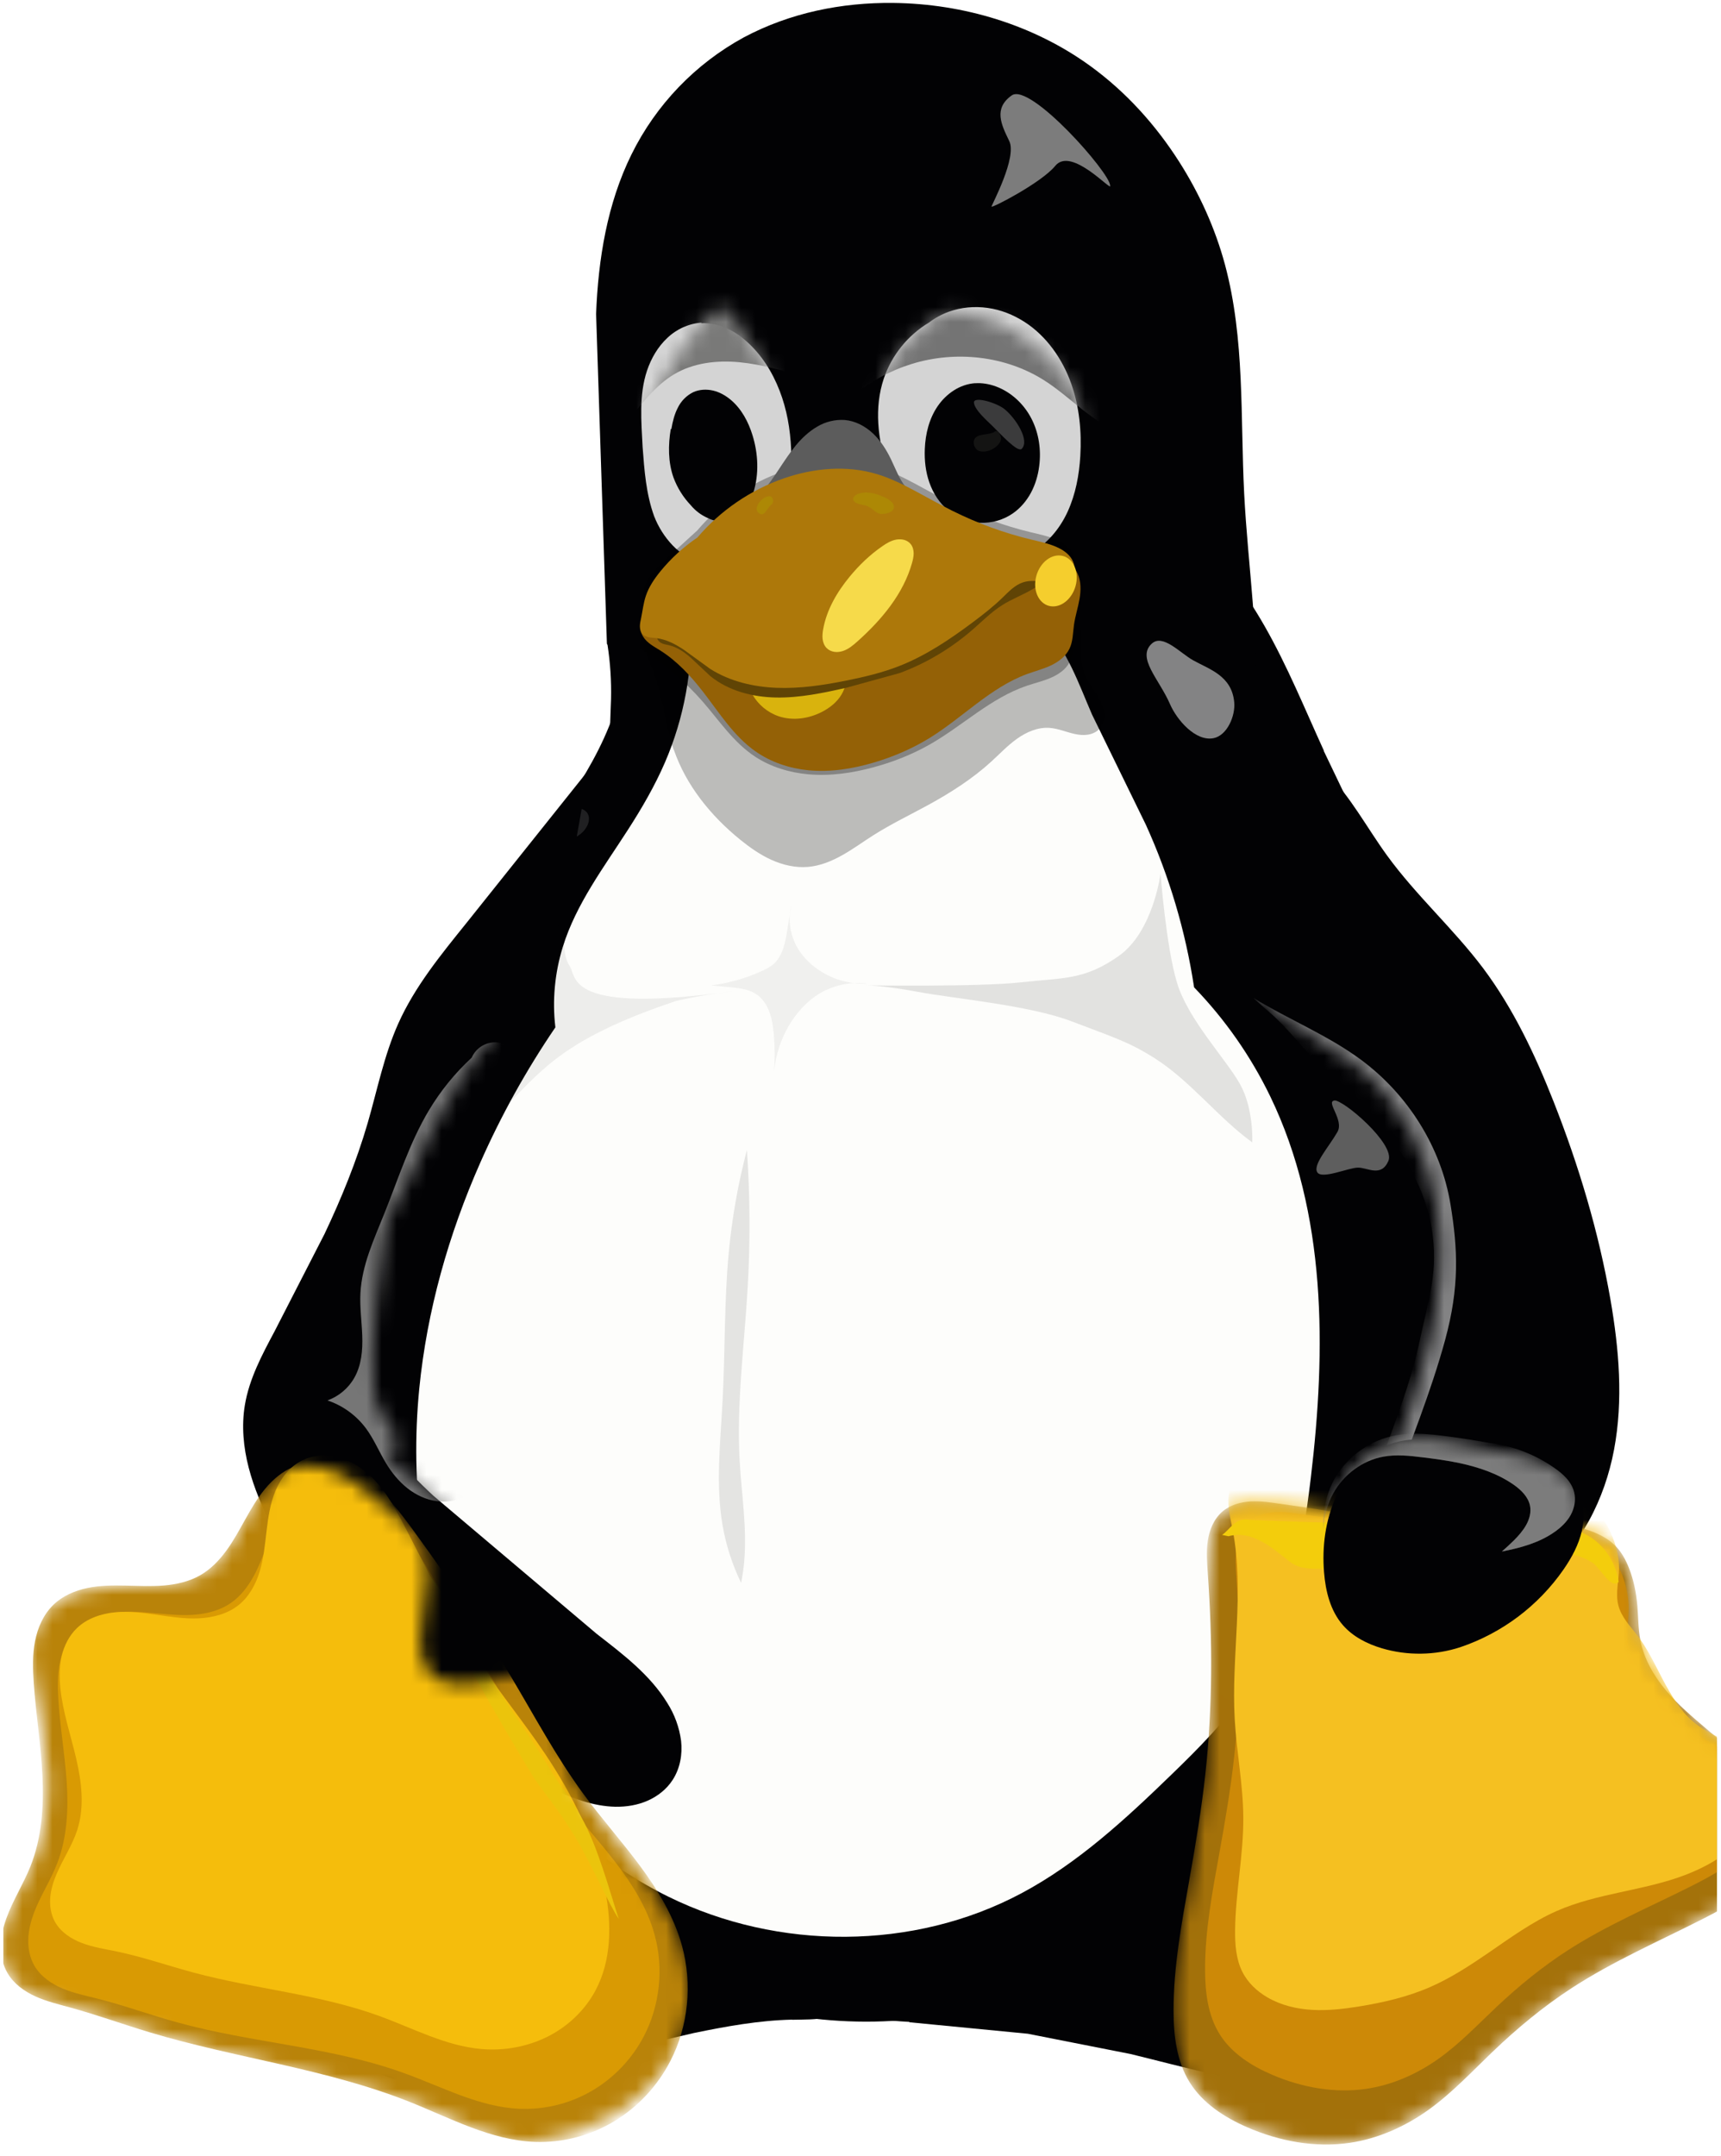 <svg width="115" height="144" viewBox="0 0 115 144" fill="none" xmlns="http://www.w3.org/2000/svg">
<g clip-path="url(#clip0_287_3710)">
<path d="M88.451 50.138L93.326 60.303C96.325 66.885 98.594 73.837 99.539 81.007C100.485 88.177 100.07 95.617 97.829 102.452C95.291 110.211 90.485 117.116 84.603 122.768C77.636 129.457 68.686 134.609 59.044 134.986C52.758 135.232 46.498 133.437 40.935 130.507C36.256 128.046 31.985 124.763 28.578 120.722C25.172 116.681 22.638 111.868 21.466 106.712C20.024 100.369 20.674 93.625 22.858 87.489C24.419 83.106 26.733 79.019 28.382 74.663C30.182 69.903 31.189 64.821 33.573 60.33C35.737 56.255 38.978 52.776 40.701 48.496C41.731 45.94 42.177 43.191 42.842 40.523C43.507 37.854 44.438 35.155 46.248 33.079C48.428 30.58 51.708 29.219 55.014 28.839C58.321 28.458 61.65 28.973 64.887 29.711C67.463 30.3 70.008 31.03 72.5 31.914C74.626 32.672 76.729 33.552 78.574 34.859C81.073 36.643 82.984 39.15 84.507 41.818C86.029 44.486 87.19 47.343 88.467 50.138H88.451Z" fill="#020204"/>
<path d="M60.762 135.048L68.682 135.816L75.549 137.17C79.101 138.031 82.642 139.092 86.295 139.234C87.256 139.261 88.225 139.219 89.167 139.011C90.113 138.816 91.003 138.409 91.769 137.82C92.892 136.924 93.603 135.574 93.869 134.167C94.134 132.76 93.969 131.284 93.561 129.915C92.734 127.166 90.966 124.821 89.497 122.356L86.998 118.108C86.087 116.739 84.999 115.455 83.615 114.571C81.704 113.341 79.336 112.937 77.071 113.164C74.807 113.39 72.642 114.202 70.62 115.251C67.79 116.712 65.122 118.727 63.584 121.518C63.046 122.487 62.661 123.533 62.2 124.544C61.739 125.555 61.212 126.551 60.439 127.35C59.578 128.235 58.459 128.835 57.567 129.696C57.121 130.119 56.733 130.618 56.502 131.195C56.272 131.772 56.218 132.425 56.425 133.01C56.575 133.409 56.825 133.763 57.152 134.036C57.479 134.307 57.853 134.516 58.255 134.652C59.055 134.932 59.916 134.974 60.762 135.024V135.048Z" fill="#020204"/>
<path d="M52.926 134.874C50.72 134.924 48.536 135.321 46.371 135.766L40.205 137.204C36.76 138.108 33.311 139.192 29.747 139.269C28.809 139.304 27.87 139.223 26.952 139.027C26.041 138.815 25.153 138.439 24.422 137.854C23.269 136.962 22.592 135.616 22.327 134.209C22.062 132.802 22.223 131.337 22.634 129.965C23.453 127.22 25.203 124.871 26.64 122.391L29.063 118.15C29.947 116.782 31.008 115.459 32.369 114.605C34.222 113.387 36.533 112.975 38.74 113.191C40.947 113.406 43.061 114.221 45.007 115.286C47.755 116.824 50.262 118.854 51.85 121.553C53.003 123.444 53.607 125.609 54.91 127.377C55.61 128.331 56.494 129.154 57.079 130.184C57.381 130.695 57.57 131.266 57.632 131.856C57.686 132.452 57.556 133.06 57.229 133.548C57.004 133.871 56.708 134.138 56.364 134.329C56.02 134.518 55.649 134.653 55.264 134.728C54.495 134.89 53.707 134.863 52.926 134.882V134.874ZM40.554 42.987L39.832 20.965C39.974 17.301 40.574 13.595 42.2 10.307C43.837 6.993 46.458 4.264 49.705 2.495C52.78 0.857 56.241 0.157 59.689 0.196C64.368 0.246 69.063 1.657 72.853 4.406C75.229 6.128 77.229 8.343 78.805 10.819C80.151 12.933 81.196 15.24 81.85 17.654C83.195 22.653 82.876 27.843 83.138 32.968C83.388 37.828 84.164 42.676 83.899 47.578C83.841 48.631 83.726 49.711 83.257 50.661C82.775 51.579 82.034 52.335 81.127 52.837C80.221 53.332 79.232 53.656 78.209 53.794C76.171 54.11 74.095 53.902 72.042 54.09C69.066 54.367 66.229 55.474 63.276 55.928C59.755 56.466 56.164 56.082 52.611 55.944L48.382 55.694C46.967 55.517 45.556 55.175 44.295 54.54C43.526 54.125 42.807 53.587 42.231 52.925C41.654 52.264 41.212 51.476 40.985 50.63C40.647 49.354 40.8 48.008 40.831 46.689C40.859 45.48 40.781 44.271 40.597 43.075L40.554 42.987Z" fill="#020204"/>
<path d="M46.161 41.511C46.304 44.717 45.712 47.954 44.439 50.903C43.758 52.479 42.886 53.979 41.955 55.421C40.341 57.931 38.495 60.373 37.611 63.225C37.073 64.955 36.896 66.801 37.111 68.608C35.166 71.463 33.486 74.49 32.09 77.65C29.975 82.437 28.53 87.531 28.015 92.745C27.392 99.127 28.207 105.682 30.725 111.572C32.547 115.832 35.262 119.73 38.799 122.768C40.579 124.306 42.555 125.628 44.67 126.666C51.998 130.269 61.048 130.272 68.253 126.436C72.021 124.429 75.196 121.495 78.261 118.527C80.106 116.739 81.94 114.913 83.351 112.76C86.061 108.623 87.003 103.594 87.592 98.681C88.618 90.092 88.649 81.022 84.885 73.229C83.585 70.543 81.866 68.081 79.791 65.936C79.222 62.191 78.138 58.527 76.569 55.078L72.97 47.716C72.078 45.663 71.34 43.46 69.779 41.849C68.165 40.173 65.819 39.342 63.501 39.131C61.183 38.919 58.887 39.269 56.55 39.642L46.208 41.507L46.161 41.511Z" fill="#FDFDFB"/>
<g filter="url(#filter0_f_287_3710)">
<path d="M45.029 50.075C45.849 52.453 47.5 54.483 49.453 56.068C50.103 56.595 50.793 57.081 51.556 57.425C52.319 57.768 53.16 57.964 53.994 57.893C54.81 57.823 55.586 57.503 56.3 57.1C57.015 56.697 57.676 56.211 58.368 55.772C59.554 55.021 60.824 54.414 62.055 53.74C63.54 52.928 64.979 52.006 66.228 50.87C66.8 50.347 67.334 49.777 67.966 49.329C68.598 48.88 69.354 48.555 70.127 48.608C70.707 48.647 71.251 48.894 71.819 49.016C72.108 49.077 72.397 49.108 72.684 49.063C72.972 49.019 73.252 48.898 73.454 48.688C73.7 48.431 73.808 48.062 73.791 47.705C73.773 47.349 73.654 47.005 73.487 46.691C73.155 46.06 72.652 45.518 72.428 44.842C72.228 44.24 72.269 43.59 72.286 42.957C72.303 42.324 72.29 41.662 71.997 41.1C71.775 40.671 71.402 40.332 70.975 40.106C70.549 39.88 70.07 39.769 69.59 39.718C68.629 39.629 67.667 39.815 66.704 39.869C65.424 39.941 64.141 39.782 62.862 39.859C61.268 39.955 59.704 40.417 58.107 40.42C56.283 40.424 54.462 39.827 52.661 40.112C51.888 40.234 51.151 40.516 50.409 40.763C49.667 41.011 48.9 41.229 48.118 41.218C47.23 41.205 46.37 40.898 45.484 40.834C45.041 40.802 44.587 40.834 44.171 40.989C43.755 41.145 43.379 41.434 43.175 41.829C43.058 42.055 43 42.309 42.989 42.563C42.978 42.818 43.013 43.072 43.075 43.319C43.198 43.813 43.424 44.274 43.605 44.748C44.276 46.46 44.42 48.335 45.019 50.073L45.029 50.075Z" fill="black" fill-opacity="0.26"/>
</g>
<g opacity="0.3" filter="url(#filter1_f_287_3710)">
<path d="M42.744 43.297C44.337 44.282 45.767 45.491 46.968 46.869C48.081 48.149 49.029 49.599 50.483 50.547C51.51 51.216 52.744 51.593 53.996 51.707C55.466 51.842 56.953 51.624 58.37 51.24C59.683 50.885 60.952 50.384 62.117 49.723C64.332 48.465 66.182 46.621 68.619 45.794C69.152 45.614 69.707 45.485 70.221 45.262C70.735 45.039 71.218 44.706 71.463 44.234C71.704 43.781 71.69 43.257 71.767 42.759C71.849 42.227 72.034 41.711 72.135 41.181C72.236 40.652 72.248 40.085 72 39.598C71.794 39.194 71.42 38.876 70.989 38.673C70.558 38.47 70.074 38.378 69.59 38.356C68.624 38.312 67.67 38.54 66.706 38.621C65.43 38.729 64.145 38.577 62.865 38.613C61.272 38.657 59.702 38.99 58.11 39.059C56.293 39.137 54.481 38.873 52.664 38.815C51.878 38.789 51.087 38.801 50.312 38.927C49.537 39.052 48.776 39.291 48.12 39.692C47.485 40.081 46.966 40.609 46.383 41.063C46.092 41.29 45.782 41.5 45.442 41.66C45.102 41.819 44.73 41.928 44.349 41.945C44.153 41.954 43.955 41.938 43.762 41.966C43.599 41.991 43.444 42.045 43.304 42.126C43.165 42.207 43.044 42.312 42.95 42.436C42.855 42.56 42.787 42.7 42.751 42.848C42.715 42.996 42.712 43.149 42.74 43.299L42.744 43.297Z" fill="black"/>
</g>
<path d="M46.889 21.545C46.024 21.61 45.208 21.974 44.583 22.576C43.956 23.164 43.514 23.929 43.237 24.744C42.691 26.374 42.852 28.139 42.941 29.858C43.056 31.411 43.172 32.991 43.71 34.471C43.992 35.199 44.413 35.863 44.952 36.428C45.493 36.993 46.179 37.399 46.935 37.601C47.649 37.774 48.397 37.747 49.096 37.524C49.788 37.305 50.426 36.909 50.949 36.397C51.711 35.651 52.218 34.679 52.518 33.656C52.792 32.626 52.914 31.561 52.879 30.496C52.86 29.166 52.687 27.828 52.264 26.563C51.841 25.298 51.188 24.102 50.253 23.149C49.803 22.687 49.292 22.28 48.715 21.995C48.139 21.711 47.485 21.549 46.847 21.584L46.889 21.545Z" fill="url(#paint0_radial_287_3710)"/>
<path d="M62.069 21.545C60.666 22.384 59.582 23.729 59.059 25.275C58.405 27.212 58.648 29.358 59.301 31.295C59.97 33.287 61.116 35.178 62.846 36.37C63.711 36.975 64.709 37.361 65.756 37.493C66.806 37.622 67.87 37.435 68.813 36.955C69.943 36.363 70.812 35.328 71.343 34.167C71.873 33.006 72.112 31.726 72.188 30.453C72.284 28.827 72.127 27.174 71.585 25.636C71 23.975 69.932 22.445 68.455 21.495C67.713 21.019 66.879 20.688 66.002 20.565C65.126 20.442 64.226 20.519 63.4 20.819C62.927 20.992 62.477 21.234 62.077 21.541L62.069 21.545Z" fill="url(#paint1_radial_287_3710)"/>
<g opacity="0.3" filter="url(#filter2_f_287_3710)">
<path d="M46.606 35.413L44.133 37.669C43.698 38.107 43.261 38.576 43.066 39.162C42.893 39.682 42.926 40.247 42.84 40.789C42.811 40.975 42.768 41.16 42.767 41.348C42.765 41.442 42.778 41.536 42.804 41.627C42.832 41.717 42.877 41.801 42.941 41.87C43.048 41.984 43.201 42.046 43.354 42.077C43.507 42.108 43.664 42.112 43.82 42.129C44.521 42.204 45.167 42.544 45.748 42.945L47.458 44.19C48.773 45.025 50.344 45.396 51.901 45.456C53.458 45.515 55.011 45.277 56.539 44.972C57.752 44.729 58.963 44.442 60.114 43.987C61.879 43.292 63.468 42.221 64.987 41.087C65.677 40.572 66.358 40.041 66.978 39.443C67.188 39.239 67.392 39.028 67.617 38.842C67.843 38.657 68.093 38.495 68.371 38.405C68.795 38.269 69.255 38.308 69.695 38.381C70.025 38.436 70.357 38.511 70.692 38.497C70.86 38.49 71.028 38.461 71.184 38.398C71.339 38.336 71.483 38.239 71.59 38.109C71.729 37.936 71.804 37.719 71.802 37.497C71.803 37.276 71.735 37.059 71.624 36.868C71.4 36.488 71.014 36.231 70.611 36.052C70.059 35.806 69.462 35.686 68.874 35.544C67.07 35.108 65.317 34.465 63.656 33.639C62.829 33.229 62.026 32.774 61.213 32.339C60.377 31.891 59.525 31.461 58.617 31.186C56.588 30.571 54.37 30.773 52.368 31.468C50.143 32.24 48.131 33.617 46.605 35.411L46.606 35.413Z" fill="black"/>
</g>
<path d="M50.922 32.868C51.767 31.907 52.356 30.746 53.171 29.754C53.578 29.262 54.055 28.812 54.605 28.493C55.158 28.162 55.799 28.006 56.443 28.047C57.154 28.108 57.819 28.462 58.338 28.95C58.857 29.439 59.241 30.054 59.549 30.696C59.845 31.311 60.08 31.965 60.502 32.503C60.956 33.072 61.59 33.464 62.163 33.91C62.455 34.128 62.719 34.38 62.952 34.66C63.182 34.944 63.355 35.275 63.428 35.632C63.501 35.99 63.467 36.378 63.34 36.724C63.213 37.07 62.994 37.385 62.732 37.647C62.194 38.158 61.475 38.435 60.741 38.539C59.28 38.746 57.796 38.308 56.319 38.347C54.843 38.385 53.359 38.916 51.867 38.862C51.114 38.855 50.377 38.634 49.745 38.224C49.435 38.011 49.173 37.736 48.976 37.416C48.784 37.097 48.669 36.724 48.653 36.355C48.647 35.996 48.72 35.64 48.868 35.313C49.011 34.986 49.215 34.687 49.438 34.41C49.891 33.856 50.437 33.395 50.918 32.86L50.922 32.868Z" fill="url(#paint2_radial_287_3710)"/>
<g filter="url(#filter3_f_287_3710)">
<path d="M67.605 6.371C66.37 7.242 66.91 8.33 67.441 9.422C67.972 10.514 66.273 13.661 66.255 13.796C66.237 13.932 69.598 12.201 70.514 11.076C71.596 9.748 74.33 12.873 74.182 12.397C74.183 11.546 68.84 5.5 67.606 6.371H67.605Z" fill="#7C7C7C"/>
</g>
<path d="M65.158 25.589C64.655 25.625 64.164 25.797 63.737 26.071C63.311 26.345 62.946 26.704 62.66 27.121C62.088 27.953 61.837 28.974 61.797 29.982C61.766 30.738 61.849 31.506 62.101 32.221C62.352 32.936 62.775 33.598 63.359 34.081C63.956 34.576 64.715 34.873 65.49 34.91C66.265 34.946 67.051 34.723 67.686 34.28C68.193 33.927 68.602 33.441 68.894 32.897C69.185 32.352 69.361 31.749 69.44 31.136C69.582 30.054 69.422 28.924 68.921 27.954C68.421 26.985 67.573 26.186 66.549 25.808C66.106 25.645 65.629 25.56 65.158 25.594V25.589Z" fill="#020204"/>
<g filter="url(#filter4_f_287_3710)">
<path d="M66.359 28.891C65.942 29.055 65.282 28.952 65.099 29.361C64.991 29.604 65.144 30.003 65.39 30.103C65.887 30.305 66.657 29.939 66.859 29.441C66.945 29.224 66.814 28.882 66.599 28.791C66.519 28.757 66.44 28.858 66.36 28.89L66.359 28.891Z" fill="#141413"/>
</g>
<g filter="url(#filter5_f_287_3710)">
<path d="M68.272 29.974C68.831 29.416 67.874 27.932 67.128 27.326C66.588 26.886 65.014 26.425 65.082 26.904C65.149 27.383 65.852 27.995 66.331 28.463C66.915 29.038 68.007 30.24 68.272 29.974Z" fill="url(#paint3_linear_287_3710)"/>
</g>
<mask id="mask0_287_3710" style="mask-type:luminance" maskUnits="userSpaceOnUse" x="58" y="20" width="15" height="18">
<path d="M62.069 21.547C60.842 22.571 59.561 23.762 59.059 25.279C58.428 27.186 58.273 29.573 59.3 31.299C61.188 34.469 65.264 37.969 68.811 36.958C71.159 36.288 71.752 32.864 72.182 30.456C72.466 28.863 72.469 26.992 71.58 25.64C69.841 22.995 66.559 20.875 63.393 20.824C62.89 20.816 62.454 21.224 62.069 21.547Z" fill="white"/>
</mask>
<g mask="url(#mask0_287_3710)">
<path d="M57.012 26.423C58.164 25.467 59.493 24.747 60.924 24.304C63.855 23.398 67.184 23.756 69.774 25.399C70.668 25.967 71.466 26.672 72.298 27.328C73.13 27.983 74.012 28.599 75.012 28.951C75.551 29.14 76.128 29.25 76.698 29.191C77.212 29.137 77.709 28.945 78.135 28.652C78.56 28.359 78.917 27.969 79.184 27.526C79.72 26.642 79.892 25.569 79.8 24.539C79.615 22.479 78.453 20.661 77.48 18.837C77.175 18.266 76.884 17.685 76.516 17.152C75.388 15.516 73.592 14.437 71.708 13.806C69.824 13.174 67.833 12.945 65.861 12.697C64.982 12.586 64.092 12.471 63.213 12.576C62.201 12.698 61.25 13.106 60.263 13.359C59.794 13.479 59.317 13.564 58.853 13.698C58.389 13.832 57.931 14.021 57.554 14.322C57.002 14.763 56.656 15.425 56.505 16.115C56.355 16.805 56.39 17.523 56.5 18.221C56.72 19.615 57.241 20.977 57.192 22.388C57.158 23.357 56.854 24.309 56.891 25.278C56.902 25.567 56.943 25.845 57.012 26.121" fill="url(#paint4_linear_287_3710)"/>
</g>
<g filter="url(#filter6_f_287_3710)">
<path d="M66.717 17.58C66.487 17.869 66.28 18.183 66.115 18.528C67.149 18.751 68.138 19.177 69.019 19.763C70.726 20.896 72.023 22.554 72.932 24.398C73.144 24.163 73.338 23.91 73.504 23.63C72.59 21.71 71.268 19.973 69.501 18.8C68.653 18.236 67.707 17.811 66.718 17.581L66.717 17.58Z" fill="url(#paint5_linear_287_3710)"/>
</g>
<g filter="url(#filter7_f_287_3710)">
<path d="M46.793 18.521C46.676 18.519 46.563 18.529 46.446 18.535L46.22 18.548C46.9 18.61 47.577 18.793 48.191 19.068C49.029 19.444 49.768 19.98 50.419 20.59C51.625 21.719 52.521 23.113 53.128 24.592C52.979 23.475 52.644 22.39 52.135 21.385C51.897 21.11 51.65 20.841 51.382 20.59C50.732 19.981 49.992 19.445 49.155 19.069C48.423 18.74 47.607 18.535 46.792 18.52L46.793 18.521Z" fill="url(#paint6_linear_287_3710)"/>
</g>
<path d="M44.822 28.65C44.642 29.727 44.638 30.865 45.007 31.899C45.261 32.579 45.649 33.202 46.149 33.729C46.472 34.114 46.841 34.394 47.302 34.598C47.729 34.815 48.218 34.877 48.686 34.775C49.111 34.656 49.486 34.402 49.755 34.052C50.024 33.706 50.216 33.302 50.343 32.887C50.728 31.657 50.666 30.303 50.285 29.069C50.009 28.17 49.547 27.301 48.825 26.697C48.478 26.409 48.079 26.182 47.644 26.082C47.21 25.982 46.733 26.005 46.325 26.19C45.875 26.413 45.511 26.779 45.291 27.232C45.061 27.674 44.945 28.166 44.861 28.654L44.822 28.65Z" fill="#020204"/>
<g filter="url(#filter8_f_287_3710)">
<path d="M47.112 27.868C47.228 28.173 47.619 28.284 47.834 28.53C48.043 28.769 48.261 29.016 48.376 29.313C48.595 29.879 48.159 30.719 48.617 31.119C48.76 31.244 49.048 31.247 49.189 31.119C49.74 30.617 49.617 29.604 49.4 28.891C49.202 28.244 48.713 27.631 48.109 27.324C47.83 27.181 47.411 27.064 47.172 27.266C47.018 27.396 47.04 27.68 47.112 27.868Z" fill="url(#paint7_linear_287_3710)"/>
</g>
<path d="M42.808 42.096C42.837 42.238 42.891 42.375 42.965 42.5C43.093 42.715 43.28 42.888 43.482 43.035C43.684 43.181 43.902 43.304 44.114 43.437C45.238 44.143 46.153 45.137 46.967 46.185C48.059 47.593 49.024 49.154 50.483 50.178C51.512 50.9 52.744 51.312 53.995 51.438C55.464 51.585 56.952 51.348 58.369 50.931C59.682 50.544 60.952 50.001 62.117 49.284C64.332 47.918 66.181 45.916 68.618 45.018C69.151 44.822 69.707 44.682 70.22 44.441C70.733 44.199 71.217 43.837 71.463 43.324C71.703 42.832 71.689 42.264 71.766 41.723C71.848 41.145 72.033 40.585 72.134 40.01C72.235 39.435 72.247 38.82 71.999 38.291C71.793 37.853 71.419 37.507 70.988 37.287C70.557 37.067 70.073 36.967 69.589 36.943C68.623 36.895 67.668 37.143 66.705 37.231C65.429 37.348 64.144 37.184 62.864 37.221C61.271 37.27 59.701 37.629 58.108 37.706C56.292 37.794 54.48 37.513 52.663 37.441C51.876 37.409 51.083 37.417 50.307 37.549C49.531 37.681 48.768 37.946 48.12 38.393C47.49 38.83 46.986 39.424 46.406 39.927C46.116 40.178 45.804 40.408 45.459 40.575C45.114 40.742 44.733 40.847 44.35 40.839C44.157 40.834 43.95 40.802 43.762 40.861C43.645 40.898 43.541 40.971 43.452 41.057C43.363 41.143 43.291 41.243 43.222 41.346C43.062 41.584 42.922 41.835 42.804 42.096L42.808 42.096Z" fill="url(#paint8_radial_287_3710)"/>
<g filter="url(#filter9_f_287_3710)">
<path d="M49.937 44.054C49.757 44.831 49.871 45.647 50.258 46.345C50.645 47.043 51.276 47.573 52.03 47.833C52.983 48.151 54.056 47.995 54.946 47.53C55.462 47.261 55.934 46.882 56.232 46.382C56.383 46.132 56.482 45.854 56.523 45.565C56.562 45.276 56.535 44.978 56.434 44.706C56.324 44.407 56.126 44.143 55.882 43.937C55.639 43.731 55.35 43.582 55.048 43.481C54.442 43.281 53.791 43.277 53.153 43.308C52.187 43.355 51.226 43.476 50.279 43.671" fill="#D9B30D"/>
</g>
<g filter="url(#filter10_f_287_3710)">
<path d="M46.811 38.074L44.934 39.308C44.618 39.532 44.291 39.775 44.125 40.125C44.006 40.373 43.98 40.654 43.98 40.929C43.981 41.203 43.995 41.48 43.958 41.748C43.934 41.934 43.884 42.117 43.875 42.304C43.871 42.398 43.878 42.492 43.902 42.583C43.926 42.675 43.971 42.759 44.035 42.828C44.118 42.916 44.231 42.971 44.348 43.007C44.464 43.042 44.584 43.059 44.702 43.088C45.268 43.221 45.76 43.569 46.192 43.957L47.464 45.15C48.685 46.144 50.305 46.556 51.875 46.581C53.445 46.607 55.007 46.278 56.544 45.931L60.12 44.947C61.903 44.289 63.558 43.294 64.993 42.047C65.643 41.481 66.253 40.86 66.983 40.402C67.628 39.997 68.352 39.729 69.008 39.341C69.067 39.306 69.126 39.271 69.178 39.227C69.231 39.183 69.277 39.132 69.308 39.071C69.361 38.965 69.361 38.839 69.327 38.726C69.294 38.612 69.228 38.512 69.154 38.42C69.072 38.319 68.979 38.227 68.879 38.142C68.194 37.554 67.263 37.342 66.363 37.27C65.463 37.199 64.552 37.25 63.666 37.101C62.828 36.956 62.032 36.648 61.223 36.39C60.375 36.115 59.507 35.904 58.628 35.759C56.559 35.422 54.43 35.486 52.378 35.913C50.424 36.32 48.54 37.054 46.821 38.07L46.811 38.074Z" fill="#604405"/>
</g>
<path d="M46.606 35.894C45.677 36.52 44.841 37.282 44.133 38.15C43.728 38.646 43.36 39.186 43.157 39.793C42.996 40.271 42.942 40.777 42.841 41.27C42.802 41.455 42.759 41.641 42.759 41.829C42.759 41.923 42.771 42.018 42.8 42.108C42.829 42.198 42.876 42.283 42.942 42.351C43.05 42.463 43.202 42.524 43.355 42.556C43.508 42.587 43.665 42.592 43.82 42.61C44.521 42.689 45.166 43.03 45.747 43.429L47.458 44.671C48.775 45.504 50.345 45.874 51.902 45.934C53.458 45.994 55.011 45.758 56.539 45.453C57.753 45.21 58.964 44.923 60.115 44.468C61.879 43.773 63.469 42.702 64.988 41.568C65.678 41.053 66.359 40.522 66.978 39.923C67.189 39.72 67.392 39.509 67.618 39.323C67.843 39.138 68.094 38.976 68.372 38.886C68.796 38.75 69.256 38.789 69.695 38.862C70.026 38.917 70.358 38.992 70.693 38.978C70.861 38.971 71.029 38.942 71.184 38.879C71.34 38.817 71.484 38.72 71.59 38.59C71.729 38.416 71.805 38.2 71.803 37.978C71.804 37.757 71.736 37.54 71.625 37.349C71.401 36.969 71.014 36.712 70.611 36.533C70.059 36.287 69.462 36.167 68.875 36.025C67.071 35.589 65.318 34.946 63.656 34.12C62.83 33.71 62.027 33.255 61.214 32.82C60.378 32.372 59.526 31.942 58.618 31.667C56.589 31.052 54.37 31.253 52.368 31.949C50.143 32.721 48.132 34.098 46.606 35.892L46.606 35.894Z" fill="url(#paint9_linear_287_3710)"/>
<g filter="url(#filter11_f_287_3710)">
<path d="M60.86 36.34C60.751 36.202 60.595 36.105 60.427 36.056C60.258 36.007 60.078 36.008 59.905 36.032C59.558 36.091 59.248 36.273 58.958 36.477C58.134 37.044 57.407 37.743 56.773 38.514C55.932 39.535 55.239 40.716 55.006 42.018C54.968 42.237 54.941 42.461 54.969 42.682C54.996 42.904 55.081 43.123 55.239 43.281C55.376 43.42 55.564 43.505 55.758 43.532C55.951 43.56 56.151 43.533 56.336 43.471C56.706 43.346 57.015 43.086 57.306 42.825C58.912 41.388 60.365 39.662 60.946 37.586C61.004 37.377 61.054 37.164 61.052 36.948C61.05 36.731 60.994 36.51 60.86 36.34Z" fill="#F6DA4A"/>
</g>
<g opacity="0.8" filter="url(#filter12_f_287_3710)">
<path d="M57.013 33.363C57.123 33.721 57.7 33.662 58.034 33.833C58.326 33.983 58.561 34.313 58.889 34.323C59.203 34.332 59.691 34.214 59.732 33.904C59.786 33.493 59.186 33.232 58.8 33.081C58.304 32.888 57.667 32.789 57.202 33.048C57.095 33.108 56.978 33.247 57.015 33.364L57.013 33.363Z" fill="url(#paint10_radial_287_3710)"/>
</g>
<g opacity="0.8" filter="url(#filter13_f_287_3710)">
<path d="M51.51 33.157C51.082 33.017 50.375 33.772 50.606 34.158C50.669 34.264 50.863 34.399 50.994 34.327C51.191 34.219 51.352 33.831 51.566 33.679C51.708 33.578 51.676 33.211 51.51 33.157L51.51 33.157Z" fill="url(#paint11_radial_287_3710)"/>
</g>
<g filter="url(#filter14_f_287_3710)">
<path d="M70.37 40.497C71.13 40.497 71.832 39.735 71.937 38.795C72.042 37.855 71.512 37.093 70.752 37.093C69.992 37.093 69.29 37.855 69.185 38.795C69.079 39.735 69.61 40.497 70.37 40.497Z" fill="url(#paint12_linear_287_3710)"/>
</g>
<mask id="mask1_287_3710" style="mask-type:luminance" maskUnits="userSpaceOnUse" x="42" y="20" width="11" height="18">
<path d="M46.892 21.547C45.066 23.853 42.79 27.176 42.947 29.854C43.103 32.532 44.806 36.565 46.98 37.559C49.154 38.554 49.751 37.566 50.992 36.355C52.232 35.145 52.85 32.817 52.921 30.456C52.991 28.095 51.459 24.715 50.301 23.112C49.143 21.508 48.718 19.24 46.891 21.547H46.892Z" fill="white"/>
</mask>
<g mask="url(#mask1_287_3710)">
<path d="M45.043 24.997C46.336 24.226 47.911 24.048 49.409 24.19C50.908 24.331 52.359 24.772 53.811 25.168C54.876 25.457 55.955 25.726 56.953 26.197C57.952 26.668 58.88 27.361 59.43 28.317L59.69 28.781C59.783 28.931 59.894 29.075 60.035 29.18C60.176 29.287 60.351 29.356 60.528 29.346C60.616 29.341 60.704 29.317 60.78 29.272C60.856 29.227 60.921 29.161 60.962 29.083C61.009 28.993 61.024 28.889 61.019 28.787C61.011 28.685 60.992 28.585 60.962 28.487C60.599 27.161 59.741 26.037 59.089 24.827L57.982 22.614C56.625 20.129 54.397 18.175 51.866 16.908C49.335 15.641 46.507 15.032 43.68 14.866C40.406 14.675 37.121 15.064 33.89 15.632C32.488 15.879 31.068 16.169 29.827 16.866C29.207 17.214 28.639 17.664 28.195 18.219C27.752 18.774 27.436 19.44 27.334 20.144C27.236 20.823 27.339 21.521 27.575 22.165C27.811 22.808 28.181 23.397 28.614 23.928C29.479 24.992 30.588 25.823 31.61 26.736C32.632 27.649 33.585 28.659 34.723 29.415C35.294 29.793 35.914 30.106 36.574 30.29C37.233 30.474 37.937 30.526 38.608 30.388C39.304 30.246 39.948 29.904 40.512 29.472C41.076 29.04 41.565 28.519 42.028 27.98C42.955 26.904 43.821 25.724 45.041 24.997L45.043 24.997Z" fill="url(#paint13_radial_287_3710)"/>
</g>
<path d="M90.653 71.191C93.582 73.548 95.443 77.112 96.02 80.826C96.469 83.725 96.173 86.701 95.52 89.553C94.866 92.406 93.859 95.178 92.856 97.935C92.456 99.034 92.056 100.145 91.894 101.303C91.733 102.46 91.837 103.686 92.394 104.717C93.036 105.893 94.232 106.704 95.516 107.089C96.797 107.454 98.152 107.471 99.441 107.139C100.726 106.82 101.925 106.193 102.971 105.382C105.624 103.317 107.231 100.115 107.854 96.808C108.476 93.502 108.188 90.091 107.611 86.774C106.823 82.256 105.497 77.838 103.817 73.575C102.579 70.438 101.125 67.354 99.103 64.655C97.119 62.018 94.62 59.796 92.683 57.127C91.337 55.274 90.253 53.206 88.634 51.576C87.837 50.745 86.876 50.091 85.812 49.653C84.742 49.218 83.559 49.138 82.44 49.427C80.987 49.838 79.795 50.984 79.165 52.356C78.534 53.729 78.423 55.305 78.665 56.797C78.984 58.719 79.857 60.507 80.856 62.187C81.971 64.082 83.278 65.909 84.97 67.32C86.739 68.792 88.872 69.761 90.66 71.164L90.653 71.191Z" fill="#020204"/>
<mask id="mask2_287_3710" style="mask-type:luminance" maskUnits="userSpaceOnUse" x="78" y="49" width="31" height="59">
<path d="M90.654 71.192C93.604 73.563 95.448 77.124 96.019 80.826C96.914 86.619 94.869 92.42 92.859 97.938C92.458 99.038 92.055 100.153 91.895 101.307C91.736 102.46 91.837 103.689 92.4 104.719C93.039 105.887 94.23 106.706 95.522 107.09C96.792 107.467 98.167 107.456 99.452 107.134C100.737 106.812 101.933 106.186 102.976 105.381C105.662 103.31 107.27 100.091 107.879 96.788C108.487 93.485 108.192 90.079 107.609 86.772C106.813 82.259 105.496 77.843 103.814 73.572C102.579 70.439 101.133 67.355 99.098 64.653C97.115 62.019 94.606 59.789 92.674 57.124C91.335 55.273 90.272 53.209 88.658 51.582C87.851 50.768 86.904 50.072 85.829 49.655C84.754 49.239 83.542 49.114 82.43 49.423C81.692 49.628 81.012 50.019 80.45 50.531C79.888 51.043 79.443 51.675 79.129 52.362C78.502 53.736 78.405 55.306 78.656 56.792C78.98 58.71 79.855 60.497 80.846 62.181C81.961 64.075 83.257 65.899 84.956 67.312C86.722 68.779 88.86 69.755 90.649 71.193" fill="white"/>
</mask>
<g mask="url(#mask2_287_3710)">
<g filter="url(#filter15_f_287_3710)">
<path d="M83.757 66.65L84.493 67.312C86.291 68.783 87.248 70.435 89.071 71.876C92.055 74.233 95.082 78.302 95.668 82.018C96.124 84.917 95.52 86.492 94.782 89.91C94.045 93.329 91.954 98.169 90.824 101.465C90.373 102.779 91.736 102.237 91.557 103.622C91.468 104.303 91.462 104.991 91.54 105.673L91.575 105.277C91.792 103.388 92.37 101.572 93.001 99.79C94.214 96.36 95.607 92.999 96.567 89.48C97.527 85.961 97.42 83.429 96.92 80.405C96.29 76.602 94.078 73.091 90.945 70.773C88.728 69.134 86.117 68.084 83.759 66.65H83.757Z" fill="#838384"/>
</g>
</g>
<g opacity="0.25" filter="url(#filter16_f_287_3710)">
<path d="M38.069 64.519C38.558 65.253 37.765 67.784 49.167 66.164C49.167 66.164 47.164 66.384 45.191 66.84C42.122 67.868 39.448 69.016 37.386 70.536C35.342 72.04 33.846 74.002 31.971 75.688C31.971 75.688 35.008 70.14 35.764 68.47C36.521 66.801 35.637 66.881 36.237 64.418C36.836 61.956 38.301 59.599 38.301 59.599C38.301 59.599 37.104 63.071 38.069 64.519V64.519Z" fill="url(#paint14_radial_287_3710)"/>
</g>
<g opacity="0.42" filter="url(#filter17_f_287_3710)">
<path d="M74.736 63.857C72.412 65.475 71.05 65.284 68.231 65.6C65.411 65.917 57.781 65.802 57.781 65.802C57.781 65.802 58.886 65.782 61.334 66.238C63.783 66.694 68.776 67.13 71.588 68.2C74.4 69.271 75.426 69.576 77.135 70.656C79.567 72.195 81.353 74.604 83.678 76.29C83.678 76.29 83.791 74.053 82.852 72.383C81.913 70.713 79.384 68.08 78.647 65.621C77.909 63.163 77.551 58.334 77.551 58.334C77.551 58.334 77.06 62.237 74.736 63.856L74.736 63.857Z" fill="url(#paint15_radial_287_3710)"/>
</g>
<g opacity="0.2" filter="url(#filter18_f_287_3710)">
<path d="M52.881 60.4L52.546 62.492C52.478 62.834 52.404 63.176 52.276 63.5C52.148 63.824 51.966 64.132 51.708 64.365C51.481 64.569 51.205 64.71 50.928 64.837C49.845 65.333 48.686 65.662 47.504 65.809L48.918 65.939C49.214 65.971 49.511 66.007 49.8 66.081C50.089 66.155 50.371 66.274 50.611 66.445C50.875 66.637 51.082 66.901 51.237 67.189C51.545 67.763 51.648 68.424 51.706 69.067C51.778 69.897 51.784 70.734 51.722 71.564C51.778 71.008 51.894 70.458 52.068 69.927C52.383 68.971 52.889 68.074 53.571 67.334C53.842 67.04 54.139 66.77 54.467 66.54C55.482 65.832 56.725 65.53 57.952 65.692C56.707 65.743 55.484 65.363 54.487 64.617C53.985 64.239 53.548 63.768 53.244 63.218C52.773 62.356 52.644 61.348 52.883 60.395L52.881 60.4Z" fill="url(#paint16_radial_287_3710)"/>
</g>
<g opacity="0.1" filter="url(#filter19_f_287_3710)">
<path d="M49.91 76.793C49.318 79.048 48.911 81.348 48.694 83.669C48.387 86.95 48.46 90.253 48.284 93.544C48.14 96.336 47.807 99.157 48.292 101.911C48.523 103.224 48.939 104.504 49.522 105.704C49.615 105.246 49.683 104.784 49.725 104.319C49.931 102.086 49.555 99.846 49.428 97.608C49.205 93.684 49.749 89.758 49.97 85.839C50.139 82.825 50.119 79.805 49.91 76.794L49.91 76.793Z" fill="black"/>
</g>
<g filter="url(#filter20_f_287_3710)">
<path d="M76.969 42.977C75.928 43.926 77.458 45.35 78.183 47.025C78.634 48.065 79.881 49.531 81.088 49.297C81.996 49.12 82.559 47.813 82.473 46.894C82.307 45.116 80.808 44.701 79.72 44.091C78.858 43.607 77.7 42.312 76.97 42.978L76.969 42.977Z" fill="#838384"/>
</g>
<mask id="mask3_287_3710" style="mask-type:luminance" maskUnits="userSpaceOnUse" x="78" y="100" width="43" height="44">
<path d="M119.984 122.446C120.422 123.215 119.227 124.077 118.627 124.727C117.307 126.159 115.521 127.088 113.862 128.108C111.014 129.859 107.784 130.951 104.991 132.788C103.121 134.017 101.462 135.543 99.761 136.998C98.305 138.242 97.121 139.827 95.507 140.859C93.894 141.891 92.115 142.86 90.215 143.098C87.911 143.387 85.46 142.975 83.328 142.056C81.838 141.414 80.362 140.429 79.493 139.056C78.62 137.676 78.501 135.907 78.418 134.277C78.27 131.358 79.074 128.469 79.467 125.573C79.794 123.164 80.359 120.785 80.555 118.361C80.912 113.959 80.18 109.496 80.709 105.111C80.88 103.697 80.623 101.904 81.678 100.949C82.66 100.06 84.293 100.409 85.618 100.437C87.228 100.47 88.811 100.894 90.38 101.263C91.371 101.496 92.306 101.943 93.305 102.135C94.961 102.454 96.659 102.649 98.345 102.594C100.168 102.534 101.927 101.729 103.751 101.744C104.498 101.75 105.255 101.879 105.959 102.129C106.673 102.382 107.398 102.71 107.945 103.234C108.361 103.634 108.634 104.177 108.85 104.713C109.174 105.513 109.281 106.388 109.412 107.241C109.529 107.999 109.339 108.816 109.612 109.533C110.493 111.845 112.297 113.736 114.054 115.478C114.894 116.409 115.995 117.179 117.024 117.803C118.117 118.464 119.128 118.982 119.655 120.122C119.973 120.837 119.393 121.933 119.984 122.446L119.984 122.446Z" fill="white"/>
</mask>
<g mask="url(#mask3_287_3710)">
<path d="M119.984 122.445C119.661 123.274 119.2 124.048 118.628 124.727C117.364 126.227 115.609 127.217 113.862 128.108C110.881 129.627 107.793 130.96 104.991 132.787C103.114 134.012 101.381 135.449 99.761 136.998C98.375 138.322 97.061 139.736 95.508 140.859C93.939 141.991 92.127 142.811 90.215 143.098C87.889 143.447 85.486 142.996 83.328 142.056C81.817 141.398 80.364 140.456 79.493 139.056C78.62 137.651 78.42 135.931 78.418 134.277C78.414 131.35 78.956 128.449 79.467 125.573C79.891 123.178 80.295 120.779 80.555 118.361C81.029 113.964 81.025 109.523 80.709 105.111C80.661 104.372 80.595 103.626 80.706 102.894C80.816 102.161 81.117 101.431 81.678 100.948C82.197 100.502 82.892 100.305 83.576 100.267C84.26 100.23 84.941 100.338 85.618 100.437C87.213 100.67 88.821 100.853 90.381 101.264C91.365 101.522 92.323 101.871 93.305 102.135C94.944 102.579 96.659 102.79 98.346 102.594C100.161 102.382 101.924 101.7 103.751 101.744C104.501 101.762 105.244 101.904 105.959 102.129C106.689 102.359 107.409 102.689 107.945 103.234C108.352 103.649 108.637 104.171 108.85 104.713C109.168 105.519 109.339 106.378 109.412 107.241C109.477 108.006 109.467 108.779 109.612 109.534C109.85 110.774 110.501 111.904 111.311 112.873C112.12 113.842 113.093 114.665 114.054 115.478C115.017 116.287 115.985 117.094 117.024 117.803C117.511 118.136 118.014 118.448 118.477 118.814C118.94 119.18 119.365 119.607 119.654 120.122C120.047 120.82 120.167 121.667 119.983 122.446L119.984 122.445Z" fill="url(#paint17_linear_287_3710)"/>
</g>
<mask id="mask4_287_3710" style="mask-type:luminance" maskUnits="userSpaceOnUse" x="78" y="100" width="43" height="44">
<path d="M119.984 122.446C120.422 123.215 119.227 124.077 118.627 124.727C117.307 126.159 115.521 127.088 113.862 128.108C111.014 129.859 107.784 130.951 104.991 132.788C103.121 134.017 101.462 135.543 99.761 136.998C98.305 138.242 97.121 139.827 95.507 140.859C93.894 141.891 92.115 142.86 90.215 143.098C87.911 143.387 85.46 142.975 83.328 142.056C81.838 141.414 80.362 140.429 79.493 139.056C78.62 137.676 78.501 135.907 78.418 134.277C78.27 131.358 79.074 128.469 79.467 125.573C79.794 123.164 80.359 120.785 80.555 118.361C80.912 113.959 80.18 109.496 80.709 105.111C80.88 103.697 80.623 101.904 81.678 100.949C82.66 100.06 84.293 100.409 85.618 100.437C87.228 100.47 88.811 100.894 90.38 101.263C91.371 101.496 92.306 101.943 93.305 102.135C94.961 102.454 96.659 102.649 98.345 102.594C100.168 102.534 101.927 101.729 103.751 101.744C104.498 101.75 105.255 101.879 105.959 102.129C106.673 102.382 107.398 102.71 107.945 103.234C108.361 103.634 108.634 104.177 108.85 104.713C109.174 105.513 109.281 106.388 109.412 107.241C109.529 107.999 109.339 108.816 109.612 109.533C110.493 111.845 112.297 113.736 114.054 115.478C114.894 116.409 115.995 117.179 117.024 117.803C118.117 118.464 119.128 118.982 119.655 120.122C119.973 120.837 119.393 121.933 119.984 122.446L119.984 122.446Z" fill="white"/>
</mask>
<g mask="url(#mask4_287_3710)">
<g filter="url(#filter21_f_287_3710)">
<path d="M118.483 120.928C118.185 121.675 117.767 122.368 117.245 122.979C116.088 124.335 114.485 125.221 112.892 126.018C110.17 127.381 107.353 128.579 104.792 130.225C103.081 131.325 101.498 132.616 100.016 134.01C98.749 135.201 97.548 136.474 96.131 137.481C94.696 138.502 93.04 139.238 91.298 139.494C89.174 139.807 86.983 139.401 85.009 138.557C83.633 137.969 82.304 137.127 81.507 135.86C80.714 134.6 80.529 133.053 80.525 131.564C80.518 128.932 81.015 126.329 81.483 123.739C81.871 121.586 82.241 119.43 82.477 117.255C82.905 113.302 82.885 109.31 82.617 105.343C82.573 104.679 82.521 104.007 82.623 103.349C82.725 102.692 82.998 102.036 83.503 101.601C83.976 101.193 84.612 101.015 85.236 100.982C85.861 100.949 86.482 101.05 87.1 101.141C88.556 101.355 90.024 101.516 91.449 101.884C92.347 102.116 93.223 102.429 94.119 102.668C95.617 103.068 97.183 103.258 98.723 103.08C100.38 102.889 101.992 102.276 103.659 102.316C104.343 102.333 105.022 102.46 105.677 102.663C106.343 102.868 107.002 103.161 107.49 103.656C107.859 104.029 108.114 104.501 108.317 104.985C108.618 105.706 108.814 106.477 108.83 107.258C108.847 108.074 108.668 108.893 108.779 109.701C108.869 110.358 109.147 110.977 109.502 111.536C109.856 112.096 110.288 112.601 110.717 113.106C111.543 114.084 112.373 115.079 113.41 115.83C114.591 116.684 115.992 117.183 117.212 117.981C117.576 118.219 117.928 118.488 118.184 118.838C118.398 119.137 118.537 119.483 118.589 119.846C118.641 120.21 118.606 120.581 118.485 120.928H118.483Z" fill="#CD8907"/>
</g>
</g>
<mask id="mask5_287_3710" style="mask-type:luminance" maskUnits="userSpaceOnUse" x="78" y="100" width="43" height="44">
<path d="M119.983 122.446C120.421 123.215 119.227 124.078 118.627 124.727C117.306 126.159 115.52 127.088 113.86 128.108C111.012 129.859 107.783 130.957 104.989 132.788C103.12 134.017 101.461 135.544 99.759 136.998C98.304 138.242 97.119 139.829 95.505 140.859C93.891 141.889 92.113 142.859 90.212 143.099C87.909 143.388 85.458 142.975 83.332 142.057C81.841 141.414 80.359 140.428 79.497 139.057C78.624 137.677 78.504 135.908 78.422 134.277C78.273 131.359 79.078 128.469 79.471 125.574C79.798 123.164 80.363 120.784 80.559 118.362C80.915 113.96 80.184 109.497 80.713 105.112C80.879 103.698 80.626 101.905 81.682 100.949C82.664 100.061 84.297 100.415 85.621 100.438C87.232 100.472 88.815 100.896 90.383 101.264C91.374 101.497 92.309 101.944 93.308 102.137C94.959 102.456 96.662 102.65 98.349 102.595C100.172 102.536 101.93 101.73 103.754 101.745C104.502 101.751 105.259 101.882 105.963 102.131C106.677 102.384 107.402 102.712 107.949 103.236C108.365 103.636 108.637 104.178 108.854 104.719C109.177 105.521 109.284 106.394 109.415 107.248C109.532 108.005 109.341 108.823 109.615 109.54C110.495 111.851 112.301 113.742 114.057 115.484C114.896 116.415 115.998 117.186 117.027 117.809C118.12 118.471 119.13 118.989 119.658 120.128C119.976 120.843 119.396 121.939 119.987 122.453L119.983 122.446Z" fill="white"/>
</mask>
<g mask="url(#mask5_287_3710)">
<g filter="url(#filter22_f_287_3710)">
<path d="M118.313 120.086C117.982 120.837 117.552 121.537 117.042 122.158C115.857 123.599 114.256 124.591 112.57 125.227C109.795 126.276 106.766 126.416 104.041 127.61C102.381 128.338 100.887 129.434 99.374 130.471C98.151 131.308 96.901 132.115 95.558 132.7C94.041 133.362 92.428 133.733 90.81 133.994C89.781 134.16 88.739 134.281 87.699 134.223C86.659 134.166 85.616 133.922 84.699 133.392C84.003 132.99 83.378 132.411 83.006 131.661C82.593 130.826 82.521 129.847 82.531 128.901C82.557 126.381 83.096 123.889 83.079 121.369C83.065 119.175 82.631 117.01 82.506 114.821C82.265 110.61 83.169 106.326 82.374 102.196C82.247 101.535 82.076 100.874 82.084 100.199C82.088 99.861 82.139 99.522 82.257 99.21C82.376 98.897 82.567 98.613 82.821 98.416C83.036 98.249 83.289 98.149 83.55 98.103C83.81 98.057 84.076 98.066 84.338 98.107C84.86 98.188 85.357 98.393 85.865 98.544C87.32 98.978 88.856 98.968 90.333 99.295C91.261 99.501 92.159 99.835 93.077 100.087C94.618 100.502 96.225 100.688 97.806 100.502C99.507 100.303 101.168 99.686 102.877 99.731C103.578 99.749 104.274 99.879 104.95 100.081C105.626 100.283 106.301 100.568 106.812 101.084C107.181 101.457 107.445 101.932 107.661 102.425C107.975 103.144 108.193 103.926 108.188 104.721C108.186 105.134 108.122 105.544 108.085 105.955C108.049 106.366 108.037 106.788 108.135 107.188C108.233 107.587 108.44 107.951 108.676 108.28C108.912 108.608 109.18 108.909 109.424 109.23C110.107 110.131 110.596 111.18 111.128 112.192C111.661 113.203 112.258 114.205 113.099 114.933C114.244 115.926 115.729 116.322 117.005 117.106C117.379 117.335 117.741 117.604 118.003 117.972C118.214 118.268 118.352 118.616 118.406 118.985C118.46 119.353 118.428 119.731 118.312 120.082L118.313 120.086Z" fill="#F5C021"/>
</g>
</g>
<g filter="url(#filter23_f_287_3710)">
<path d="M82.086 102.592C83.663 102.165 85.007 103.361 86.151 104.264C86.891 104.895 87.959 104.736 88.866 104.766C90.369 104.711 91.864 105.018 93.368 104.831C96.327 104.581 99.228 103.854 102.201 103.724C103.621 103.634 105.215 103.552 106.443 104.381C106.94 104.726 107.669 106.182 108.16 105.636C107.958 104.105 106.823 102.623 105.299 102.215C104.107 102.028 102.891 102.355 101.692 102.249C98.117 102.164 94.568 101.5 90.985 101.69C88.492 101.712 86.002 101.597 83.513 101.499C82.535 101.299 82.19 102.169 81.659 102.501" fill="url(#paint18_linear_287_3710)"/>
</g>
<g opacity="0.75" filter="url(#filter24_f_287_3710)">
<path d="M89.156 73.492C89.728 73.404 93.258 76.405 92.776 77.524C92.293 78.644 91.386 77.967 90.738 77.975C90.089 77.982 88.315 78.787 88.018 78.279C87.721 77.771 88.803 76.584 89.369 75.593C89.825 74.794 88.584 73.586 89.157 73.498L89.156 73.492Z" fill="#7C7C7C"/>
</g>
<g opacity="0.25" filter="url(#filter25_f_287_3710)">
<path d="M39.351 54.603C39.294 53.912 38.306 53.809 37.866 54.153C37.494 54.445 37.145 55.439 37.466 55.829C37.987 56.459 39.428 55.552 39.35 54.604L39.351 54.603Z" fill="#7C7C7C"/>
</g>
<g opacity="0.35" filter="url(#filter26_f_287_3710)">
<path d="M103.359 104.995C103.087 104.464 102.594 104.067 102.044 103.838C101.493 103.608 100.889 103.534 100.294 103.539C99.102 103.549 97.917 103.859 96.73 103.756C95.727 103.669 94.775 103.292 93.792 103.054C92.782 102.813 91.711 102.717 90.708 102.985C89.636 103.277 88.69 103.994 88.097 104.933C87.576 105.761 87.327 106.741 87.25 107.717C87.173 108.693 87.256 109.675 87.355 110.65C87.426 111.355 87.506 112.061 87.677 112.749C87.847 113.438 88.112 114.109 88.527 114.683C89.124 115.509 90.012 116.099 90.969 116.453C92.549 117.03 94.288 117 95.848 116.367C98.574 115.184 100.881 113.062 102.287 110.444C102.79 109.507 103.181 108.508 103.434 107.475C103.534 107.064 103.613 106.646 103.617 106.223C103.621 105.8 103.546 105.37 103.354 104.995H103.359Z" fill="url(#paint19_radial_287_3710)"/>
</g>
<g opacity="0.35" filter="url(#filter27_f_287_3710)">
<path d="M103.359 104.438C103.087 104.054 102.594 103.768 102.044 103.602C101.493 103.435 100.889 103.382 100.294 103.386C99.102 103.393 97.917 103.617 96.73 103.542C95.727 103.48 94.775 103.207 93.792 103.035C92.782 102.861 91.711 102.791 90.708 102.985C89.636 103.196 88.69 103.714 88.097 104.394C87.576 104.992 87.327 105.7 87.25 106.406C87.173 107.112 87.256 107.821 87.355 108.526C87.426 109.036 87.506 109.546 87.677 110.044C87.847 110.542 88.112 111.027 88.527 111.442C89.124 112.039 90.012 112.465 90.969 112.721C92.549 113.139 94.288 113.117 95.848 112.66C98.574 111.804 100.881 110.27 102.287 108.377C102.79 107.7 103.181 106.978 103.434 106.231C103.534 105.934 103.613 105.632 103.617 105.326C103.621 105.02 103.546 104.71 103.354 104.438H103.359Z" fill="url(#paint20_radial_287_3710)"/>
</g>
<path d="M105.622 100.029C105.427 99.497 105.084 99.026 104.664 98.647C104.244 98.267 103.749 97.976 103.227 97.755C102.185 97.312 101.051 97.148 99.937 96.938L96.793 96.323C95.7 96.137 94.57 96.019 93.487 96.263C92.54 96.476 91.665 96.966 90.948 97.621C90.232 98.276 89.672 99.093 89.27 99.981C88.561 101.536 88.338 103.287 88.474 104.991C88.575 106.259 88.895 107.565 89.731 108.525C90.405 109.301 91.362 109.785 92.347 110.076C94.045 110.578 95.895 110.552 97.578 110.002C100.375 109.056 102.794 107.236 104.479 104.811C105.028 104.016 105.496 103.15 105.708 102.209C105.87 101.486 105.876 100.725 105.622 100.034V100.029Z" fill="#020204"/>
<mask id="mask6_287_3710" style="mask-type:luminance" maskUnits="userSpaceOnUse" x="88" y="96" width="18" height="15">
<path d="M105.622 100.029C105.427 99.497 105.084 99.026 104.664 98.647C104.244 98.267 103.749 97.976 103.227 97.755C102.185 97.312 101.051 97.148 99.937 96.938L96.793 96.323C95.7 96.137 94.57 96.019 93.487 96.263C92.54 96.476 91.665 96.966 90.948 97.621C90.232 98.276 89.672 99.093 89.27 99.981C88.561 101.536 88.338 103.287 88.474 104.991C88.575 106.259 88.895 107.565 89.731 108.525C90.405 109.301 91.362 109.785 92.347 110.076C94.045 110.578 95.895 110.552 97.578 110.002C100.375 109.056 102.794 107.236 104.479 104.811C105.028 104.016 105.496 103.15 105.708 102.209C105.87 101.486 105.876 100.725 105.622 100.034" fill="white"/>
</mask>
<g mask="url(#mask6_287_3710)">
<g filter="url(#filter28_f_287_3710)">
<path d="M94.08 95.756C93.817 95.771 93.556 95.801 93.297 95.847C91.626 96.144 90.096 97.2 89.234 98.661C88.626 99.703 88.348 100.905 88.437 102.108C88.472 101.269 88.692 100.447 89.099 99.714C89.789 98.471 91.041 97.532 92.44 97.276C93.307 97.118 94.189 97.214 95.059 97.322C95.894 97.425 96.735 97.535 97.557 97.713C98.829 97.989 100.088 98.411 101.155 99.158C101.403 99.331 101.636 99.529 101.832 99.76C102.027 99.991 102.18 100.26 102.238 100.557C102.324 100.993 102.2 101.45 101.983 101.836C101.766 102.223 101.47 102.562 101.155 102.875C100.9 103.128 100.628 103.373 100.357 103.612C101.59 103.373 102.838 103.035 103.863 102.317C104.297 102.014 104.689 101.65 104.947 101.189C105.205 100.727 105.314 100.168 105.188 99.654C105.102 99.307 104.913 98.988 104.676 98.721C104.439 98.454 104.156 98.234 103.864 98.029C102.573 97.125 101.063 96.546 99.5 96.358C98.498 96.173 97.487 96.018 96.475 95.891C95.684 95.791 94.876 95.711 94.082 95.756L94.08 95.756Z" fill="url(#paint21_radial_287_3710)"/>
</g>
</g>
<mask id="mask7_287_3710" style="mask-type:luminance" maskUnits="userSpaceOnUse" x="88" y="96" width="18" height="15">
<path d="M105.622 100.029C105.427 99.497 105.084 99.026 104.664 98.647C104.244 98.267 103.749 97.976 103.227 97.755C102.185 97.312 101.051 97.148 99.937 96.938L96.793 96.323C95.7 96.137 94.57 96.019 93.487 96.263C92.54 96.476 91.665 96.966 90.948 97.621C90.232 98.276 89.672 99.093 89.27 99.981C88.561 101.536 88.338 103.287 88.474 104.991C88.575 106.259 88.895 107.565 89.731 108.525C90.405 109.301 91.362 109.785 92.347 110.076C94.045 110.578 95.895 110.552 97.578 110.002C100.375 109.056 102.794 107.236 104.479 104.811C105.028 104.016 105.496 103.15 105.708 102.209C105.87 101.486 105.876 100.725 105.622 100.034" fill="white"/>
</mask>
<g mask="url(#mask7_287_3710)">
<g filter="url(#filter29_f_287_3710)">
<path d="M94.08 95.756C93.817 95.771 93.556 95.801 93.297 95.847C91.626 96.144 90.096 97.2 89.234 98.661C88.626 99.703 88.348 100.905 88.437 102.108C88.472 101.269 88.692 100.447 89.099 99.714C89.789 98.471 91.041 97.532 92.44 97.276C93.307 97.118 94.189 97.214 95.059 97.322C95.894 97.425 96.735 97.535 97.557 97.713C98.829 97.989 100.088 98.411 101.155 99.158C101.403 99.331 101.636 99.529 101.832 99.76C102.027 99.991 102.18 100.26 102.238 100.557C102.324 100.993 102.2 101.45 101.983 101.836C101.766 102.223 101.47 102.562 101.155 102.875C100.9 103.128 100.628 103.373 100.357 103.612C101.59 103.373 102.838 103.035 103.863 102.317C104.297 102.014 104.689 101.65 104.947 101.189C105.205 100.727 105.314 100.168 105.188 99.654C105.102 99.307 104.913 98.988 104.676 98.721C104.439 98.454 104.156 98.234 103.864 98.029C102.573 97.125 101.063 96.546 99.5 96.358C98.498 96.173 97.487 96.018 96.475 95.891C95.684 95.791 94.876 95.711 94.082 95.756L94.08 95.756Z" fill="url(#paint22_linear_287_3710)"/>
</g>
</g>
<path d="M39.318 51.438L31.167 61.641C29.464 63.756 27.722 65.878 26.615 68.35C25.662 70.476 25.212 72.783 24.562 75.021C23.82 77.558 22.817 80.019 21.686 82.403L18.341 88.919C17.503 90.488 16.65 92.087 16.361 93.84C16.131 95.224 16.265 96.655 16.619 98.016C16.973 99.377 17.542 100.707 18.18 101.918C20.871 107.251 25.004 111.849 29.856 115.367C32.059 116.962 34.416 118.342 36.892 119.473C38.238 120.088 39.645 120.626 41.121 120.657C41.859 120.668 42.601 120.549 43.274 120.253C43.947 119.957 44.55 119.484 44.95 118.861C45.443 118.1 45.612 117.158 45.512 116.259C45.393 115.357 45.078 114.492 44.589 113.725C43.436 111.841 41.621 110.469 39.872 109.111L28.953 99.884C27.965 98.962 26.98 98.016 26.288 96.858C25.616 95.728 25.25 94.444 25.008 93.152C24.335 89.615 24.508 85.886 25.712 82.495C26.184 81.165 26.803 79.9 27.403 78.623C28.441 76.412 29.43 74.163 30.798 72.137C32.501 69.619 34.781 67.524 36.169 64.778C37.342 62.495 37.815 59.927 38.268 57.397L39.322 51.465L39.318 51.438Z" fill="#020204"/>
<mask id="mask8_287_3710" style="mask-type:luminance" maskUnits="userSpaceOnUse" x="16" y="51" width="30" height="70">
<path d="M39.103 51.525C39.103 51.525 36.644 54.581 35.3 56.46C33.956 58.339 32.537 59.663 31.165 61.637C29.792 63.612 27.618 66.18 26.614 68.346C25.61 70.512 25.497 72.697 24.56 75.016C23.623 77.334 22.778 80.141 21.685 82.401C20.592 84.662 19.099 87.066 18.343 88.92C17.587 90.775 16.508 91.677 16.364 93.842C16.221 96.007 16.086 97.847 18.181 101.919C20.275 105.991 26.481 112.517 29.855 115.367C33.229 118.217 34.377 118.847 36.888 119.473C39.398 120.1 43.56 120.917 44.944 118.862C46.328 116.806 46.039 115.989 44.583 113.725C43.128 111.461 42.26 111.172 39.866 109.115C37.472 107.058 30.89 101.952 28.942 99.849C26.994 97.746 25.52 98.206 26.279 96.823C27.039 95.44 25.216 94.892 24.999 93.118C24.631 90.111 25.454 84.112 25.702 82.459C25.951 80.806 26.292 81.051 27.396 78.587C28.501 76.123 29.382 74.434 30.792 72.102C32.201 69.769 34.945 67.224 36.161 64.744C37.377 62.264 37.849 59.581 38.262 57.367C38.675 55.153 39.103 51.525 39.103 51.525Z" fill="white"/>
</mask>
<g mask="url(#mask8_287_3710)">
<g opacity="0.95" filter="url(#filter30_f_287_3710)">
<path d="M31.528 70.624C30.409 71.656 29.443 72.842 28.661 74.148C27.376 76.296 26.619 78.708 25.686 81.03C24.991 82.759 24.181 84.494 24.084 86.355C24.034 87.31 24.175 88.265 24.207 89.221C24.24 90.177 24.151 91.171 23.678 92.007C23.286 92.705 22.634 93.254 21.88 93.521C22.905 93.866 23.802 94.515 24.449 95.382C24.986 96.104 25.329 96.949 25.796 97.718C26.175 98.343 26.64 98.922 27.213 99.377C27.786 99.832 28.47 100.157 29.196 100.25C29.695 100.31 30.201 100.263 30.681 100.109C31.16 99.956 31.6 99.702 31.972 99.363C31.045 90.677 31.894 81.806 34.452 73.453C34.614 72.926 34.783 72.395 34.823 71.845C34.863 71.295 34.76 70.714 34.426 70.276C34.248 70.042 34.008 69.857 33.737 69.742C33.467 69.628 33.166 69.586 32.876 69.621C32.585 69.656 32.302 69.768 32.066 69.944C31.83 70.119 31.642 70.356 31.524 70.625L31.528 70.624Z" fill="#7C7C7C"/>
</g>
</g>
<mask id="mask9_287_3710" style="mask-type:luminance" maskUnits="userSpaceOnUse" x="0" y="97" width="47" height="47">
<path d="M19.607 97.954C22.653 97.3 25.385 100.301 27.73 102.352C30.825 105.059 23.613 114.881 34.108 111.902C36.931 111.101 37.429 117.35 39.003 119.825C40.978 122.931 44.583 126.415 45.578 129.958C46.341 132.673 46.225 135.21 44.794 137.641C43.075 140.564 39.117 142.664 35.745 143.039C32.986 143.348 30.025 141.192 27.373 140.367C21.442 138.52 15.921 137.564 9.99 135.718L4.707 134.068C2.54 133.431 1.593 133.59 0.507 131.772C-0.785 129.61 0.835 127.088 2.031 124.648C3.991 120.648 2.952 116.063 2.253 112.362C1.809 110.008 1.936 108.545 3.574 107.166C5.98 105.141 10.572 106.428 13.376 105.2C16.18 103.971 16.585 98.605 19.607 97.957L19.607 97.954Z" fill="white"/>
</mask>
<g mask="url(#mask9_287_3710)">
<path d="M19.606 97.954C20.376 97.635 21.242 97.577 22.062 97.728C22.881 97.879 23.656 98.234 24.346 98.702C25.725 99.639 26.748 101.003 27.728 102.352C29.978 105.451 32.144 108.614 34.107 111.902C35.699 114.569 37.162 117.323 39.002 119.826C40.203 121.459 41.557 122.975 42.764 124.604C43.971 126.233 45.041 128.002 45.577 129.958C46.272 132.499 46.003 135.3 44.793 137.64C43.942 139.288 42.638 140.7 41.05 141.657C39.463 142.614 37.597 143.108 35.745 143.039C32.801 142.928 30.11 141.457 27.373 140.366C21.796 138.145 15.738 137.448 9.989 135.718C8.222 135.186 6.485 134.557 4.706 134.068C3.916 133.851 3.112 133.66 2.366 133.322C1.619 132.984 0.921 132.479 0.506 131.772C0.185 131.226 0.049 130.583 0.058 129.949C0.067 129.315 0.215 128.69 0.431 128.094C0.862 126.903 1.559 125.824 2.03 124.647C2.798 122.726 2.936 120.608 2.832 118.541C2.729 116.474 2.394 114.426 2.252 112.362C2.19 111.44 2.165 110.506 2.341 109.6C2.517 108.693 2.908 107.806 3.573 107.165C4.187 106.574 5.001 106.224 5.835 106.049C6.668 105.875 7.527 105.868 8.379 105.887C9.231 105.905 10.084 105.951 10.934 105.882C11.783 105.812 12.635 105.622 13.375 105.199C14.078 104.797 14.653 104.2 15.13 103.545C15.607 102.891 15.992 102.175 16.387 101.468C16.782 100.761 17.19 100.056 17.708 99.432C18.225 98.809 18.859 98.266 19.607 97.955L19.606 97.954Z" fill="url(#paint23_linear_287_3710)"/>
<g filter="url(#filter31_f_287_3710)">
<path d="M20.821 99.283C21.521 99.001 22.311 98.97 23.047 99.137C23.783 99.303 24.468 99.667 25.064 100.123C26.257 101.044 27.087 102.345 27.883 103.624C29.795 106.722 31.664 109.853 33.429 113.047C34.767 115.452 36.042 117.908 37.685 120.117C38.775 121.582 40.019 122.924 41.132 124.373C42.245 125.821 43.237 127.398 43.729 129.156C44.363 131.422 44.106 133.924 43.009 136.011C42.215 137.515 41.017 138.768 39.549 139.629C38.077 140.484 36.391 140.9 34.691 140.827C31.995 140.703 29.533 139.356 26.995 138.443C22.13 136.678 16.856 136.441 11.866 135.062C10.076 134.577 8.332 133.929 6.534 133.476C5.739 133.275 4.929 133.111 4.174 132.792C3.418 132.473 2.706 131.978 2.296 131.268C1.992 130.74 1.87 130.118 1.889 129.508C1.907 128.898 2.062 128.304 2.274 127.729C2.708 126.589 3.391 125.562 3.829 124.418C4.494 122.697 4.576 120.804 4.453 118.964C4.329 117.123 4.009 115.299 3.897 113.457C3.847 112.634 3.839 111.801 4.006 110.994C4.173 110.186 4.524 109.404 5.111 108.821C5.747 108.19 6.624 107.846 7.508 107.711C8.393 107.576 9.293 107.635 10.183 107.714C11.074 107.794 11.968 107.894 12.861 107.841C13.754 107.787 14.66 107.569 15.399 107.067C16.072 106.612 16.577 105.947 16.961 105.238C17.346 104.528 17.62 103.766 17.913 103.014C18.206 102.262 18.523 101.511 18.983 100.847C19.443 100.183 20.06 99.593 20.816 99.289" fill="#D99A03"/>
</g>
<g filter="url(#filter32_f_287_3710)">
<path d="M20.172 97.533C20.851 97.196 21.65 97.127 22.395 97.279C23.139 97.431 23.829 97.795 24.416 98.27C25.588 99.216 26.332 100.576 27.026 101.905C28.617 104.958 30.1 108.077 32.004 110.951C33.386 113.032 34.981 114.979 36.378 117.055C38.274 119.869 39.815 122.965 40.45 126.28C40.878 128.511 40.865 130.915 39.79 132.929C39.082 134.251 37.936 135.341 36.581 136.015C35.226 136.689 33.671 136.969 32.155 136.835C29.769 136.624 27.602 135.452 25.357 134.633C21.371 133.181 17.065 132.835 12.963 131.739C11.233 131.277 9.544 130.682 7.786 130.32C7.013 130.158 6.224 130.041 5.486 129.762C4.748 129.483 4.048 129.021 3.67 128.339C3.405 127.858 3.315 127.296 3.355 126.751C3.395 126.206 3.558 125.675 3.772 125.17C4.199 124.161 4.831 123.236 5.168 122.193C5.656 120.659 5.456 118.997 5.089 117.431C4.723 115.865 4.195 114.329 4.033 112.73C3.961 112.018 3.962 111.292 4.124 110.595C4.287 109.897 4.619 109.227 5.14 108.727C5.811 108.083 6.751 107.762 7.685 107.672C8.619 107.582 9.559 107.705 10.488 107.838C11.416 107.97 12.35 108.121 13.288 108.074C14.226 108.027 15.18 107.785 15.914 107.211C16.64 106.644 17.097 105.799 17.359 104.924C17.621 104.05 17.706 103.136 17.813 102.23C17.92 101.325 18.054 100.411 18.405 99.568C18.757 98.724 19.349 97.946 20.177 97.535L20.172 97.533Z" fill="#F5BD0C"/>
</g>
<g filter="url(#filter33_f_287_3710)">
<path d="M28.675 105.154C29.93 107.424 30.695 110.029 31.94 112.318C33.085 114.423 34.388 116.591 35.552 118.533C36.07 119.398 37.277 120.727 38.499 122.789C39.606 124.658 40.723 127.266 41.349 128.142C40.989 127.117 40.251 124.363 39.369 122.4C38.551 120.566 37.587 119.52 36.997 118.533C35.833 116.591 34.581 114.846 33.385 112.995C31.735 110.442 30.478 107.584 28.675 105.155V105.154Z" fill="url(#paint24_linear_287_3710)"/>
</g>
</g>
</g>
<defs>
<filter id="filter0_f_287_3710" x="42.477" y="39.184" width="31.825" height="19.233" filterUnits="userSpaceOnUse" color-interpolation-filters="sRGB">
<feFlood flood-opacity="0" result="BackgroundImageFix"/>
<feBlend mode="normal" in="SourceGraphic" in2="BackgroundImageFix" result="shape"/>
<feGaussianBlur stdDeviation="0.255" result="effect1_foregroundBlur_287_3710"/>
</filter>
<filter id="filter1_f_287_3710" x="42.497" y="38.127" width="29.93" height="13.845" filterUnits="userSpaceOnUse" color-interpolation-filters="sRGB">
<feFlood flood-opacity="0" result="BackgroundImageFix"/>
<feBlend mode="normal" in="SourceGraphic" in2="BackgroundImageFix" result="shape"/>
<feGaussianBlur stdDeviation="0.112" result="effect1_foregroundBlur_287_3710"/>
</filter>
<filter id="filter2_f_287_3710" x="42.426" y="30.478" width="29.718" height="15.328" filterUnits="userSpaceOnUse" color-interpolation-filters="sRGB">
<feFlood flood-opacity="0" result="BackgroundImageFix"/>
<feBlend mode="normal" in="SourceGraphic" in2="BackgroundImageFix" result="shape"/>
<feGaussianBlur stdDeviation="0.17" result="effect1_foregroundBlur_287_3710"/>
</filter>
<filter id="filter3_f_287_3710" x="65.753" y="5.783" width="8.938" height="8.523" filterUnits="userSpaceOnUse" color-interpolation-filters="sRGB">
<feFlood flood-opacity="0" result="BackgroundImageFix"/>
<feBlend mode="normal" in="SourceGraphic" in2="BackgroundImageFix" result="shape"/>
<feGaussianBlur stdDeviation="0.251" result="effect1_foregroundBlur_287_3710"/>
</filter>
<filter id="filter4_f_287_3710" x="65.002" y="28.721" width="1.947" height="1.501" filterUnits="userSpaceOnUse" color-interpolation-filters="sRGB">
<feFlood flood-opacity="0" result="BackgroundImageFix"/>
<feBlend mode="normal" in="SourceGraphic" in2="BackgroundImageFix" result="shape"/>
<feGaussianBlur stdDeviation="0.031" result="effect1_foregroundBlur_287_3710"/>
</filter>
<filter id="filter5_f_287_3710" x="64.95" y="26.571" width="3.62" height="3.572" filterUnits="userSpaceOnUse" color-interpolation-filters="sRGB">
<feFlood flood-opacity="0" result="BackgroundImageFix"/>
<feBlend mode="normal" in="SourceGraphic" in2="BackgroundImageFix" result="shape"/>
<feGaussianBlur stdDeviation="0.065" result="effect1_foregroundBlur_287_3710"/>
</filter>
<filter id="filter6_f_287_3710" x="66.078" y="17.543" width="7.463" height="6.893" filterUnits="userSpaceOnUse" color-interpolation-filters="sRGB">
<feFlood flood-opacity="0" result="BackgroundImageFix"/>
<feBlend mode="normal" in="SourceGraphic" in2="BackgroundImageFix" result="shape"/>
<feGaussianBlur stdDeviation="0.019" result="effect1_foregroundBlur_287_3710"/>
</filter>
<filter id="filter7_f_287_3710" x="46.186" y="18.487" width="6.975" height="6.139" filterUnits="userSpaceOnUse" color-interpolation-filters="sRGB">
<feFlood flood-opacity="0" result="BackgroundImageFix"/>
<feBlend mode="normal" in="SourceGraphic" in2="BackgroundImageFix" result="shape"/>
<feGaussianBlur stdDeviation="0.017" result="effect1_foregroundBlur_287_3710"/>
</filter>
<filter id="filter8_f_287_3710" x="46.928" y="27.029" width="2.784" height="4.313" filterUnits="userSpaceOnUse" color-interpolation-filters="sRGB">
<feFlood flood-opacity="0" result="BackgroundImageFix"/>
<feBlend mode="normal" in="SourceGraphic" in2="BackgroundImageFix" result="shape"/>
<feGaussianBlur stdDeviation="0.064" result="effect1_foregroundBlur_287_3710"/>
</filter>
<filter id="filter9_f_287_3710" x="49.629" y="43.069" width="7.137" height="5.156" filterUnits="userSpaceOnUse" color-interpolation-filters="sRGB">
<feFlood flood-opacity="0" result="BackgroundImageFix"/>
<feBlend mode="normal" in="SourceGraphic" in2="BackgroundImageFix" result="shape"/>
<feGaussianBlur stdDeviation="0.113" result="effect1_foregroundBlur_287_3710"/>
</filter>
<filter id="filter10_f_287_3710" x="43.684" y="35.354" width="25.856" height="11.419" filterUnits="userSpaceOnUse" color-interpolation-filters="sRGB">
<feFlood flood-opacity="0" result="BackgroundImageFix"/>
<feBlend mode="normal" in="SourceGraphic" in2="BackgroundImageFix" result="shape"/>
<feGaussianBlur stdDeviation="0.095" result="effect1_foregroundBlur_287_3710"/>
</filter>
<filter id="filter11_f_287_3710" x="54.745" y="35.803" width="6.52" height="7.953" filterUnits="userSpaceOnUse" color-interpolation-filters="sRGB">
<feFlood flood-opacity="0" result="BackgroundImageFix"/>
<feBlend mode="normal" in="SourceGraphic" in2="BackgroundImageFix" result="shape"/>
<feGaussianBlur stdDeviation="0.106" result="effect1_foregroundBlur_287_3710"/>
</filter>
<filter id="filter12_f_287_3710" x="56.98" y="32.864" width="2.783" height="1.487" filterUnits="userSpaceOnUse" color-interpolation-filters="sRGB">
<feFlood flood-opacity="0" result="BackgroundImageFix"/>
<feBlend mode="normal" in="SourceGraphic" in2="BackgroundImageFix" result="shape"/>
<feGaussianBlur stdDeviation="0.014" result="effect1_foregroundBlur_287_3710"/>
</filter>
<filter id="filter13_f_287_3710" x="50.533" y="33.112" width="1.15" height="1.263" filterUnits="userSpaceOnUse" color-interpolation-filters="sRGB">
<feFlood flood-opacity="0" result="BackgroundImageFix"/>
<feBlend mode="normal" in="SourceGraphic" in2="BackgroundImageFix" result="shape"/>
<feGaussianBlur stdDeviation="0.014" result="effect1_foregroundBlur_287_3710"/>
</filter>
<filter id="filter14_f_287_3710" x="69.086" y="37.008" width="2.95" height="3.575" filterUnits="userSpaceOnUse" color-interpolation-filters="sRGB">
<feFlood flood-opacity="0" result="BackgroundImageFix"/>
<feBlend mode="normal" in="SourceGraphic" in2="BackgroundImageFix" result="shape"/>
<feGaussianBlur stdDeviation="0.043" result="effect1_foregroundBlur_287_3710"/>
</filter>
<filter id="filter15_f_287_3710" x="83.416" y="66.308" width="14.221" height="39.707" filterUnits="userSpaceOnUse" color-interpolation-filters="sRGB">
<feFlood flood-opacity="0" result="BackgroundImageFix"/>
<feBlend mode="normal" in="SourceGraphic" in2="BackgroundImageFix" result="shape"/>
<feGaussianBlur stdDeviation="0.171" result="effect1_foregroundBlur_287_3710"/>
</filter>
<filter id="filter16_f_287_3710" x="31.798" y="59.426" width="17.542" height="16.435" filterUnits="userSpaceOnUse" color-interpolation-filters="sRGB">
<feFlood flood-opacity="0" result="BackgroundImageFix"/>
<feBlend mode="normal" in="SourceGraphic" in2="BackgroundImageFix" result="shape"/>
<feGaussianBlur stdDeviation="0.087" result="effect1_foregroundBlur_287_3710"/>
</filter>
<filter id="filter17_f_287_3710" x="57.496" y="58.049" width="26.471" height="18.526" filterUnits="userSpaceOnUse" color-interpolation-filters="sRGB">
<feFlood flood-opacity="0" result="BackgroundImageFix"/>
<feBlend mode="normal" in="SourceGraphic" in2="BackgroundImageFix" result="shape"/>
<feGaussianBlur stdDeviation="0.143" result="effect1_foregroundBlur_287_3710"/>
</filter>
<filter id="filter18_f_287_3710" x="47.308" y="60.198" width="10.841" height="11.562" filterUnits="userSpaceOnUse" color-interpolation-filters="sRGB">
<feFlood flood-opacity="0" result="BackgroundImageFix"/>
<feBlend mode="normal" in="SourceGraphic" in2="BackgroundImageFix" result="shape"/>
<feGaussianBlur stdDeviation="0.098" result="effect1_foregroundBlur_287_3710"/>
</filter>
<filter id="filter19_f_287_3710" x="47.676" y="76.431" width="2.77" height="29.635" filterUnits="userSpaceOnUse" color-interpolation-filters="sRGB">
<feFlood flood-opacity="0" result="BackgroundImageFix"/>
<feBlend mode="normal" in="SourceGraphic" in2="BackgroundImageFix" result="shape"/>
<feGaussianBlur stdDeviation="0.181" result="effect1_foregroundBlur_287_3710"/>
</filter>
<filter id="filter20_f_287_3710" x="76.391" y="42.566" width="6.316" height="6.982" filterUnits="userSpaceOnUse" color-interpolation-filters="sRGB">
<feFlood flood-opacity="0" result="BackgroundImageFix"/>
<feBlend mode="normal" in="SourceGraphic" in2="BackgroundImageFix" result="shape"/>
<feGaussianBlur stdDeviation="0.113" result="effect1_foregroundBlur_287_3710"/>
</filter>
<filter id="filter21_f_287_3710" x="79.327" y="99.778" width="40.482" height="41.019" filterUnits="userSpaceOnUse" color-interpolation-filters="sRGB">
<feFlood flood-opacity="0" result="BackgroundImageFix"/>
<feBlend mode="normal" in="SourceGraphic" in2="BackgroundImageFix" result="shape"/>
<feGaussianBlur stdDeviation="0.599" result="effect1_foregroundBlur_287_3710"/>
</filter>
<filter id="filter22_f_287_3710" x="81.14" y="97.129" width="38.235" height="38.052" filterUnits="userSpaceOnUse" color-interpolation-filters="sRGB">
<feFlood flood-opacity="0" result="BackgroundImageFix"/>
<feBlend mode="normal" in="SourceGraphic" in2="BackgroundImageFix" result="shape"/>
<feGaussianBlur stdDeviation="0.472" result="effect1_foregroundBlur_287_3710"/>
</filter>
<filter id="filter23_f_287_3710" x="81.539" y="101.35" width="26.741" height="4.527" filterUnits="userSpaceOnUse" color-interpolation-filters="sRGB">
<feFlood flood-opacity="0" result="BackgroundImageFix"/>
<feBlend mode="normal" in="SourceGraphic" in2="BackgroundImageFix" result="shape"/>
<feGaussianBlur stdDeviation="0.06" result="effect1_foregroundBlur_287_3710"/>
</filter>
<filter id="filter24_f_287_3710" x="87.393" y="72.916" width="6.002" height="6.106" filterUnits="userSpaceOnUse" color-interpolation-filters="sRGB">
<feFlood flood-opacity="0" result="BackgroundImageFix"/>
<feBlend mode="normal" in="SourceGraphic" in2="BackgroundImageFix" result="shape"/>
<feGaussianBlur stdDeviation="0.287" result="effect1_foregroundBlur_287_3710"/>
</filter>
<filter id="filter25_f_287_3710" x="37.18" y="53.802" width="2.334" height="2.397" filterUnits="userSpaceOnUse" color-interpolation-filters="sRGB">
<feFlood flood-opacity="0" result="BackgroundImageFix"/>
<feBlend mode="normal" in="SourceGraphic" in2="BackgroundImageFix" result="shape"/>
<feGaussianBlur stdDeviation="0.08" result="effect1_foregroundBlur_287_3710"/>
</filter>
<filter id="filter26_f_287_3710" x="86.507" y="102.111" width="17.822" height="15.466" filterUnits="userSpaceOnUse" color-interpolation-filters="sRGB">
<feFlood flood-opacity="0" result="BackgroundImageFix"/>
<feBlend mode="normal" in="SourceGraphic" in2="BackgroundImageFix" result="shape"/>
<feGaussianBlur stdDeviation="0.356" result="effect1_foregroundBlur_287_3710"/>
</filter>
<filter id="filter27_f_287_3710" x="86.944" y="102.592" width="16.95" height="10.703" filterUnits="userSpaceOnUse" color-interpolation-filters="sRGB">
<feFlood flood-opacity="0" result="BackgroundImageFix"/>
<feBlend mode="normal" in="SourceGraphic" in2="BackgroundImageFix" result="shape"/>
<feGaussianBlur stdDeviation="0.138" result="effect1_foregroundBlur_287_3710"/>
</filter>
<filter id="filter28_f_287_3710" x="88.164" y="95.486" width="17.333" height="8.382" filterUnits="userSpaceOnUse" color-interpolation-filters="sRGB">
<feFlood flood-opacity="0" result="BackgroundImageFix"/>
<feBlend mode="normal" in="SourceGraphic" in2="BackgroundImageFix" result="shape"/>
<feGaussianBlur stdDeviation="0.128" result="effect1_foregroundBlur_287_3710"/>
</filter>
<filter id="filter29_f_287_3710" x="88.164" y="95.486" width="17.333" height="8.382" filterUnits="userSpaceOnUse" color-interpolation-filters="sRGB">
<feFlood flood-opacity="0" result="BackgroundImageFix"/>
<feBlend mode="normal" in="SourceGraphic" in2="BackgroundImageFix" result="shape"/>
<feGaussianBlur stdDeviation="0.128" result="effect1_foregroundBlur_287_3710"/>
</filter>
<filter id="filter30_f_287_3710" x="21.596" y="69.325" width="13.518" height="31.234" filterUnits="userSpaceOnUse" color-interpolation-filters="sRGB">
<feFlood flood-opacity="0" result="BackgroundImageFix"/>
<feBlend mode="normal" in="SourceGraphic" in2="BackgroundImageFix" result="shape"/>
<feGaussianBlur stdDeviation="0.142" result="effect1_foregroundBlur_287_3710"/>
</filter>
<filter id="filter31_f_287_3710" x="0.904" y="98.052" width="44.149" height="43.766" filterUnits="userSpaceOnUse" color-interpolation-filters="sRGB">
<feFlood flood-opacity="0" result="BackgroundImageFix"/>
<feBlend mode="normal" in="SourceGraphic" in2="BackgroundImageFix" result="shape"/>
<feGaussianBlur stdDeviation="0.492" result="effect1_foregroundBlur_287_3710"/>
</filter>
<filter id="filter32_f_287_3710" x="2.741" y="96.598" width="38.577" height="40.875" filterUnits="userSpaceOnUse" color-interpolation-filters="sRGB">
<feFlood flood-opacity="0" result="BackgroundImageFix"/>
<feBlend mode="normal" in="SourceGraphic" in2="BackgroundImageFix" result="shape"/>
<feGaussianBlur stdDeviation="0.303" result="effect1_foregroundBlur_287_3710"/>
</filter>
<filter id="filter33_f_287_3710" x="28.582" y="105.062" width="12.859" height="23.174" filterUnits="userSpaceOnUse" color-interpolation-filters="sRGB">
<feFlood flood-opacity="0" result="BackgroundImageFix"/>
<feBlend mode="normal" in="SourceGraphic" in2="BackgroundImageFix" result="shape"/>
<feGaussianBlur stdDeviation="0.046" result="effect1_foregroundBlur_287_3710"/>
</filter>
<radialGradient id="paint0_radial_287_3710" cx="0" cy="0" r="1" gradientUnits="userSpaceOnUse" gradientTransform="translate(145.861 497.113) rotate(-2.41) scale(14.949 36.835)">
<stop stop-color="#FEFEFC"/>
<stop offset="0.757" stop-color="#FEFEFC"/>
<stop offset="1" stop-color="#D4D4D4"/>
</radialGradient>
<radialGradient id="paint1_radial_287_3710" cx="0" cy="0" r="1" gradientUnits="userSpaceOnUse" gradientTransform="translate(305.082 511.937) rotate(-1.81) scale(26.851 38.799)">
<stop stop-color="#FEFEFC"/>
<stop offset="0.757" stop-color="#FEFEFC"/>
<stop offset="1" stop-color="#D4D4D4"/>
</radialGradient>
<radialGradient id="paint2_radial_287_3710" cx="0" cy="0" r="1" gradientUnits="userSpaceOnUse" gradientTransform="translate(409.548 64.138) rotate(-36.008) scale(24.622 16.332)">
<stop stop-color="#020204"/>
<stop offset="0.734" stop-color="#020204"/>
<stop offset="1" stop-color="#5C5C5C"/>
</radialGradient>
<linearGradient id="paint3_linear_287_3710" x1="1083.24" y1="466.351" x2="1105.43" y2="493.012" gradientUnits="userSpaceOnUse">
<stop stop-color="#949494" stop-opacity="0.392"/>
<stop offset="0.5" stop-color="#949494"/>
<stop offset="1" stop-color="#949494" stop-opacity="0.392"/>
</linearGradient>
<linearGradient id="paint4_linear_287_3710" x1="2099.69" y1="2013.03" x2="2500.81" y2="2342.52" gradientUnits="userSpaceOnUse">
<stop stop-color="#747474"/>
<stop offset="0.125" stop-color="#8C8C8C"/>
<stop offset="0.25" stop-color="#A4A4A4"/>
<stop offset="0.5" stop-color="#D4D4D4"/>
<stop offset="0.619" stop-color="#D4D4D4"/>
<stop offset="1" stop-color="#7C7C7C"/>
</linearGradient>
<linearGradient id="paint5_linear_287_3710" x1="180.718" y1="737.333" x2="277.885" y2="836.743" gradientUnits="userSpaceOnUse">
<stop stop-color="#646464" stop-opacity="0"/>
<stop offset="0.306" stop-color="#646464" stop-opacity="0.583"/>
<stop offset="0.47" stop-color="#646464"/>
<stop offset="0.728" stop-color="#646464" stop-opacity="0.257"/>
<stop offset="1" stop-color="#646464" stop-opacity="0"/>
</linearGradient>
<linearGradient id="paint6_linear_287_3710" x1="-131.817" y1="666.128" x2="-50.742" y2="754.966" gradientUnits="userSpaceOnUse">
<stop stop-color="#646464" stop-opacity="0"/>
<stop offset="0.306" stop-color="#646464" stop-opacity="0.583"/>
<stop offset="0.47" stop-color="#646464"/>
<stop offset="0.728" stop-color="#646464" stop-opacity="0.257"/>
<stop offset="1" stop-color="#646464" stop-opacity="0"/>
</linearGradient>
<linearGradient id="paint7_linear_287_3710" x1="461.63" y1="562.779" x2="489.235" y2="593.535" gradientUnits="userSpaceOnUse">
<stop stop-color="#757574" stop-opacity="0"/>
<stop offset="0.263" stop-color="#757574"/>
<stop offset="0.5" stop-color="#757574"/>
<stop offset="1" stop-color="#757574" stop-opacity="0"/>
</linearGradient>
<radialGradient id="paint8_radial_287_3710" cx="0" cy="0" r="1" gradientUnits="userSpaceOnUse" gradientTransform="translate(8810.5 -1425.2) rotate(-22.428) scale(926.281 321.807)">
<stop stop-color="#D2940A"/>
<stop offset="0.751" stop-color="#D89C08"/>
<stop offset="0.866" stop-color="#B67E07"/>
<stop offset="1" stop-color="#946106"/>
</radialGradient>
<linearGradient id="paint9_linear_287_3710" x1="1403.7" y1="2349.6" x2="3043.84" y2="2324.14" gradientUnits="userSpaceOnUse">
<stop stop-color="#AD780A"/>
<stop offset="0.12" stop-color="#D89E08"/>
<stop offset="0.255" stop-color="#EDB80B"/>
<stop offset="0.392" stop-color="#EBC80D"/>
<stop offset="0.527" stop-color="#F5D838"/>
<stop offset="0.769" stop-color="#F6D811"/>
<stop offset="1" stop-color="#F5CD31"/>
</linearGradient>
<radialGradient id="paint10_radial_287_3710" cx="0" cy="0" r="1" gradientUnits="userSpaceOnUse" gradientTransform="translate(268.887 156.029) scale(8.811 2.697)">
<stop stop-color="#3A2903"/>
<stop offset="0.555" stop-color="#735208"/>
<stop offset="1" stop-color="#AC8C04"/>
</radialGradient>
<radialGradient id="paint11_radial_287_3710" cx="0" cy="0" r="1" gradientUnits="userSpaceOnUse" gradientTransform="translate(119.699 224.527) scale(1.681 1.993)">
<stop stop-color="#3A2903"/>
<stop offset="0.555" stop-color="#735208"/>
<stop offset="1" stop-color="#AC8C04"/>
</radialGradient>
<linearGradient id="paint12_linear_287_3710" x1="678.319" y1="571.592" x2="680.064" y2="580.647" gradientUnits="userSpaceOnUse">
<stop stop-color="#F5CE2D"/>
<stop offset="1" stop-color="#D79B08"/>
</linearGradient>
<radialGradient id="paint13_radial_287_3710" cx="0" cy="0" r="1" gradientUnits="userSpaceOnUse" gradientTransform="translate(1903.61 95.906) rotate(-9.349) scale(244.439 104.848)">
<stop stop-color="#C8C8C8"/>
<stop offset="1" stop-color="#797978"/>
</radialGradient>
<radialGradient id="paint14_radial_287_3710" cx="0" cy="0" r="1" gradientUnits="userSpaceOnUse" gradientTransform="translate(-3845.73 2769.38) rotate(180) scale(328.971 336.404)">
<stop/>
<stop offset="1" stop-opacity="0.25"/>
</radialGradient>
<radialGradient id="paint15_radial_287_3710" cx="0" cy="0" r="1" gradientUnits="userSpaceOnUse" gradientTransform="translate(8003.49 3296.3) scale(709.456 375.434)">
<stop/>
<stop offset="1" stop-opacity="0.25"/>
</radialGradient>
<radialGradient id="paint16_radial_287_3710" cx="0" cy="0" r="1" gradientUnits="userSpaceOnUse" gradientTransform="translate(2787.05 2743.99) scale(113.298 129.514)">
<stop/>
<stop offset="1" stop-opacity="0.25"/>
</radialGradient>
<linearGradient id="paint17_linear_287_3710" x1="18489.1" y1="16060.3" x2="20582.6" y2="12769.3" gradientUnits="userSpaceOnUse">
<stop stop-color="#3E2A06"/>
<stop offset="1" stop-color="#AD780A"/>
</linearGradient>
<linearGradient id="paint18_linear_287_3710" x1="1278.56" y1="1343.01" x2="1277.57" y2="1398.23" gradientUnits="userSpaceOnUse">
<stop stop-color="#F3CD0C"/>
<stop offset="1" stop-color="#F3CD0C" stop-opacity="0"/>
</linearGradient>
<radialGradient id="paint19_radial_287_3710" cx="0" cy="0" r="1" gradientUnits="userSpaceOnUse" gradientTransform="translate(6118.28 7984.61) rotate(15) scale(374.118 336.278)">
<stop stop-color="#110800"/>
<stop offset="0.591" stop-color="#A65A00" stop-opacity="0.8"/>
<stop offset="1" stop-color="#FF921E" stop-opacity="0"/>
</radialGradient>
<radialGradient id="paint20_radial_287_3710" cx="0" cy="0" r="1" gradientUnits="userSpaceOnUse" gradientTransform="translate(6118.28 5800.81) rotate(10.963) scale(368.087 247.087)">
<stop stop-color="#110800"/>
<stop offset="0.591" stop-color="#A65A00" stop-opacity="0.8"/>
<stop offset="1" stop-color="#FF921E" stop-opacity="0"/>
</radialGradient>
<radialGradient id="paint21_radial_287_3710" cx="0" cy="0" r="1" gradientUnits="userSpaceOnUse" gradientTransform="translate(2271.64 1430.37) rotate(23.522) scale(135.725 29.343)">
<stop stop-color="#7C7C7C"/>
<stop offset="1" stop-color="#7C7C7C" stop-opacity="0.33"/>
</radialGradient>
<linearGradient id="paint22_linear_287_3710" x1="6118.3" y1="2293.86" x2="6168.45" y2="2289.4" gradientUnits="userSpaceOnUse">
<stop stop-color="#7C7C7C"/>
<stop offset="1" stop-color="#7C7C7C" stop-opacity="0.33"/>
</linearGradient>
<linearGradient id="paint23_linear_287_3710" x1="5651.43" y1="13786.7" x2="7806.89" y2="17442.8" gradientUnits="userSpaceOnUse">
<stop stop-color="#B98309"/>
<stop offset="1" stop-color="#382605"/>
</linearGradient>
<linearGradient id="paint24_linear_287_3710" x1="2196.42" y1="7512.44" x2="2612.99" y2="7944.76" gradientUnits="userSpaceOnUse">
<stop stop-color="#EBC40C"/>
<stop offset="1" stop-color="#EBC40C" stop-opacity="0"/>
</linearGradient>
<clipPath id="clip0_287_3710">
<rect width="114.533" height="143.57" fill="white" transform="translate(0.211)"/>
</clipPath>
</defs>
</svg>
